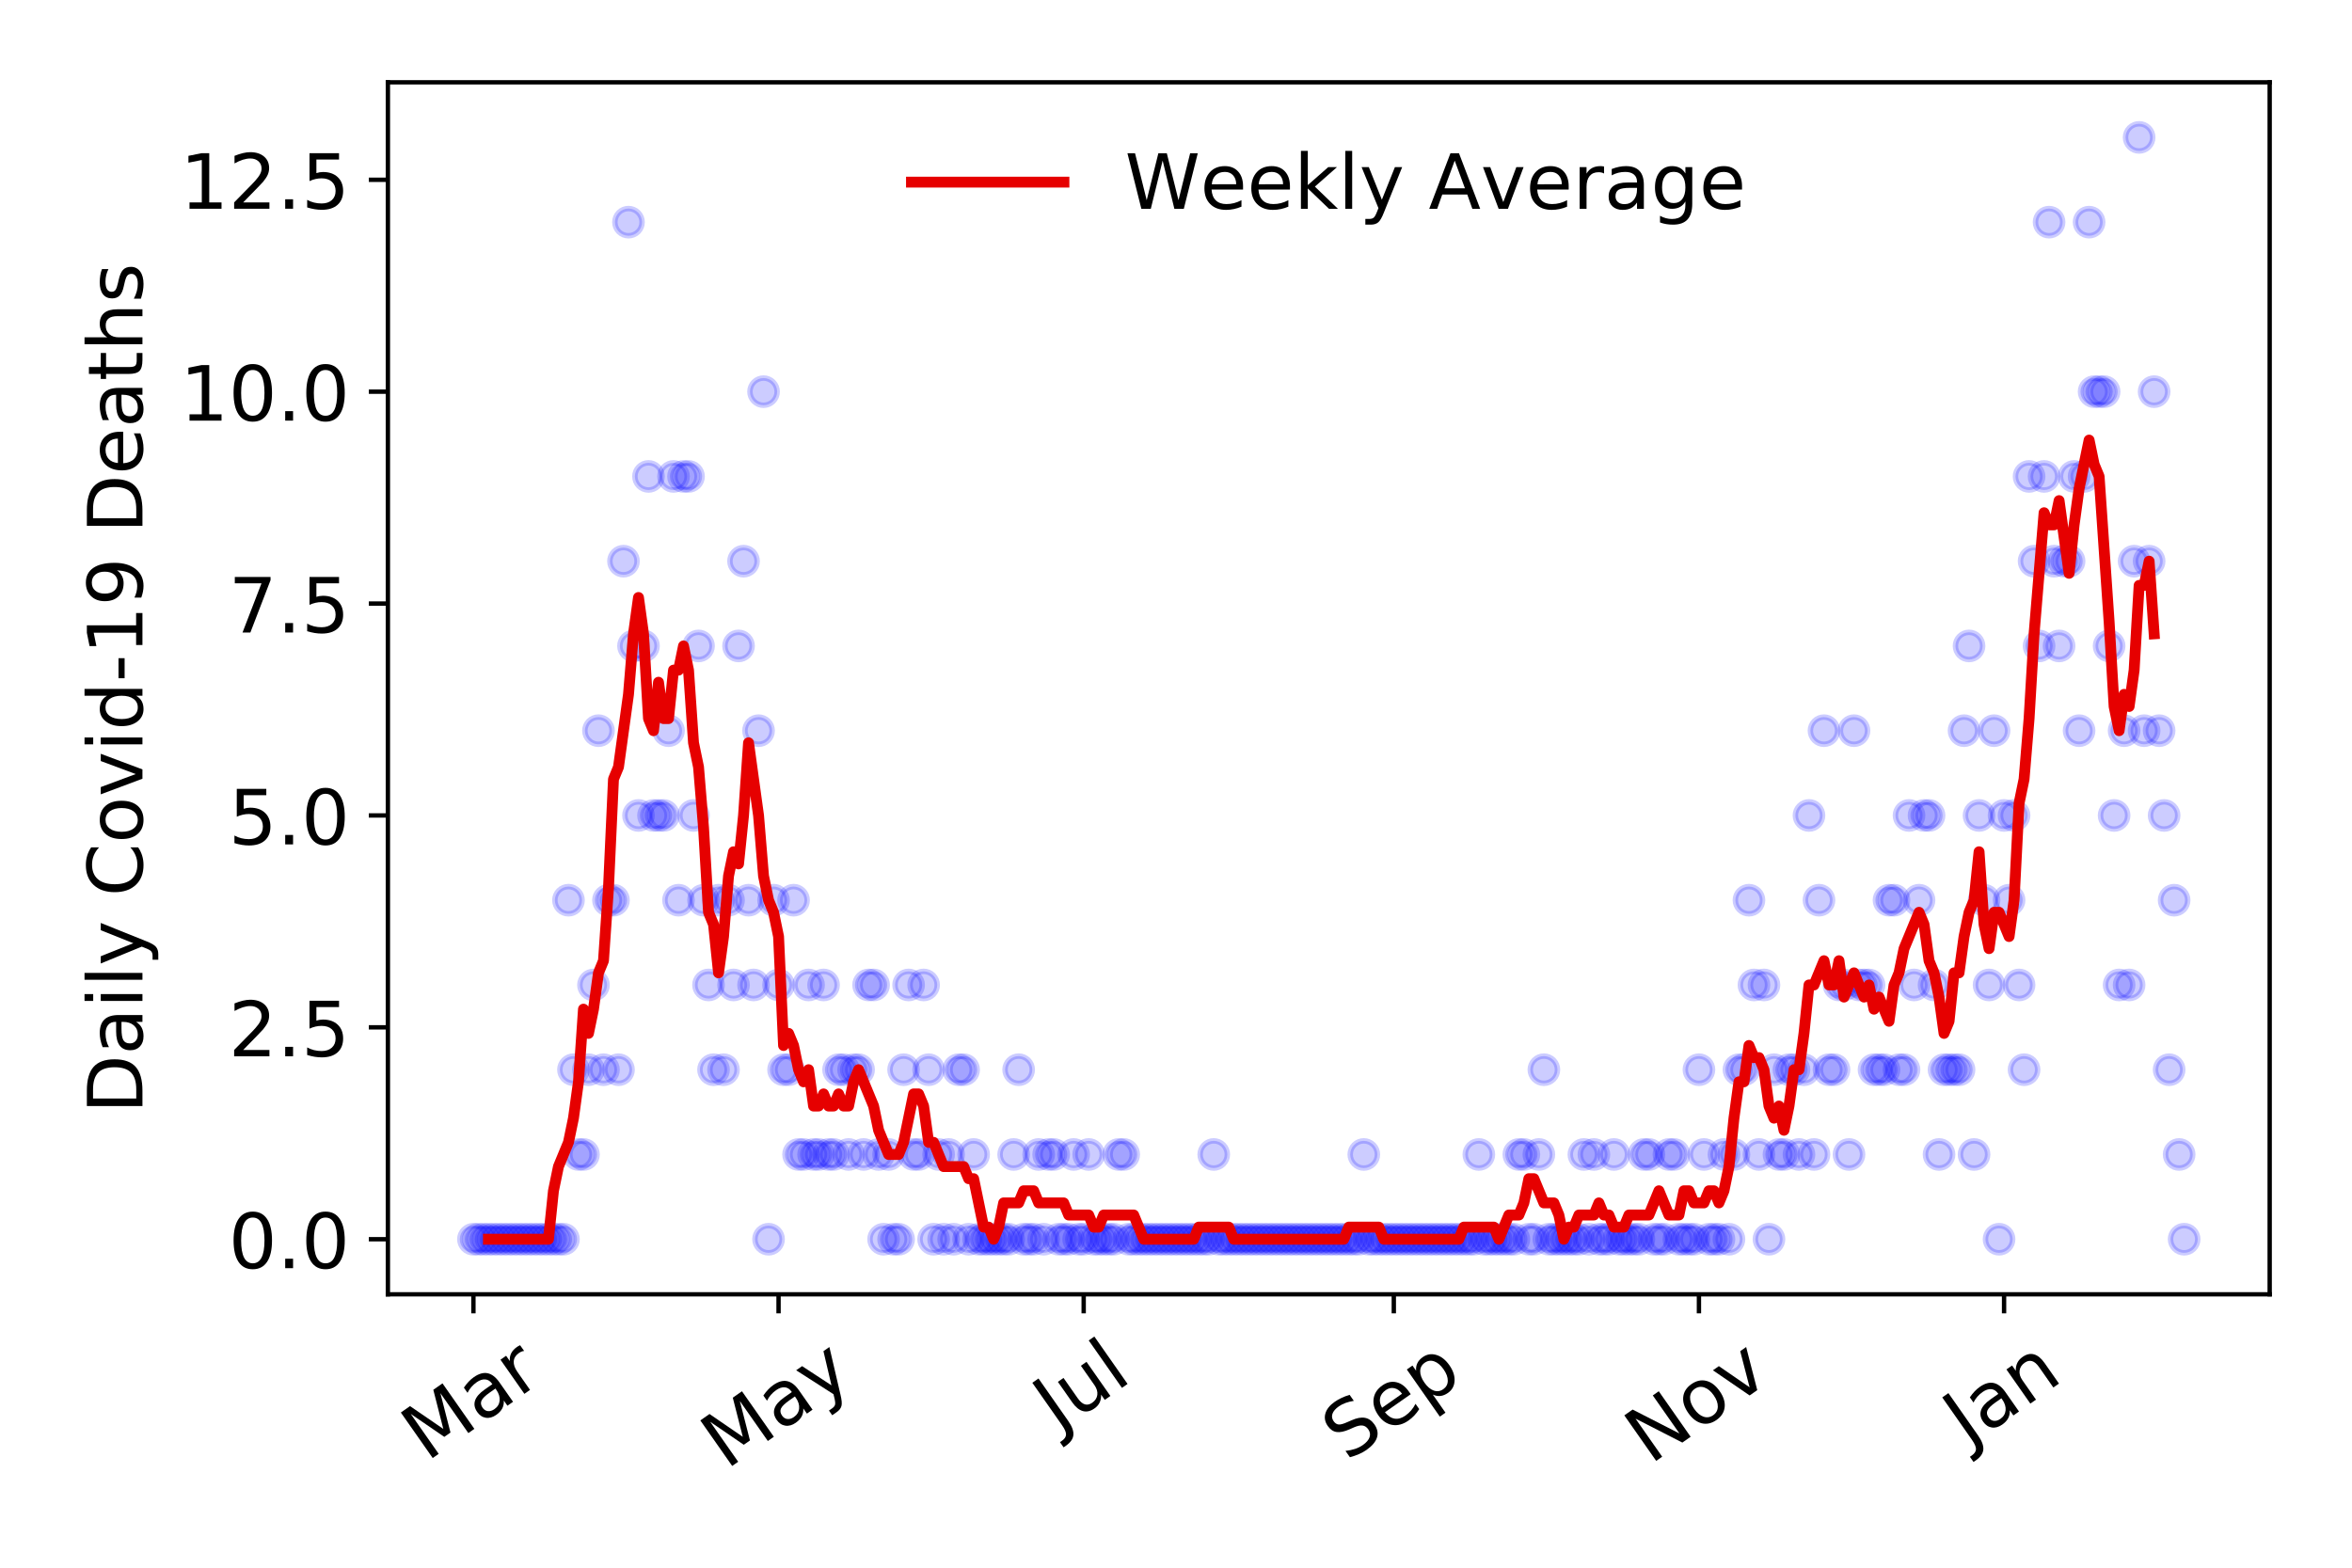 <?xml version="1.0" encoding="utf-8" standalone="no"?>
<!DOCTYPE svg PUBLIC "-//W3C//DTD SVG 1.1//EN"
  "http://www.w3.org/Graphics/SVG/1.1/DTD/svg11.dtd">
<!-- Created with matplotlib (https://matplotlib.org/) -->
<svg height="288pt" version="1.1" viewBox="0 0 432 288" width="432pt" xmlns="http://www.w3.org/2000/svg" xmlns:xlink="http://www.w3.org/1999/xlink">
 <defs>
  <style type="text/css">
*{stroke-linecap:butt;stroke-linejoin:round;}
  </style>
 </defs>
 <g id="figure_1">
  <g id="patch_1">
   <path d="M 0 288 
L 432 288 
L 432 0 
L 0 0 
z
" style="fill:#ffffff;"/>
  </g>
  <g id="axes_1">
   <g id="patch_2">
    <path d="M 71.245 237.778 
L 416.88 237.778 
L 416.88 15.12 
L 71.245 15.12 
z
" style="fill:#ffffff;"/>
   </g>
   <g id="matplotlib.axis_1">
    <g id="xtick_1">
     <g id="line2d_1">
      <defs>
       <path d="M 0 0 
L 0 3.5 
" id="m2fd1bc7d10" style="stroke:#000000;stroke-width:0.8;"/>
      </defs>
      <g>
       <use style="stroke:#000000;stroke-width:0.8;" x="86.956" xlink:href="#m2fd1bc7d10" y="237.778"/>
      </g>
     </g>
     <g id="text_1">
      <!-- Mar -->
      <defs>
       <path d="M 9.812 72.906 
L 24.516 72.906 
L 43.109 23.297 
L 61.812 72.906 
L 76.516 72.906 
L 76.516 0 
L 66.891 0 
L 66.891 64.016 
L 48.094 14.016 
L 38.188 14.016 
L 19.391 64.016 
L 19.391 0 
L 9.812 0 
z
" id="DejaVuSans-77"/>
       <path d="M 34.281 27.484 
Q 23.391 27.484 19.188 25 
Q 14.984 22.516 14.984 16.5 
Q 14.984 11.719 18.141 8.906 
Q 21.297 6.109 26.703 6.109 
Q 34.188 6.109 38.703 11.406 
Q 43.219 16.703 43.219 25.484 
L 43.219 27.484 
z
M 52.203 31.203 
L 52.203 0 
L 43.219 0 
L 43.219 8.297 
Q 40.141 3.328 35.547 0.953 
Q 30.953 -1.422 24.312 -1.422 
Q 15.922 -1.422 10.953 3.297 
Q 6 8.016 6 15.922 
Q 6 25.141 12.172 29.828 
Q 18.359 34.516 30.609 34.516 
L 43.219 34.516 
L 43.219 35.406 
Q 43.219 41.609 39.141 45 
Q 35.062 48.391 27.688 48.391 
Q 23 48.391 18.547 47.266 
Q 14.109 46.141 10.016 43.891 
L 10.016 52.203 
Q 14.938 54.109 19.578 55.047 
Q 24.219 56 28.609 56 
Q 40.484 56 46.344 49.844 
Q 52.203 43.703 52.203 31.203 
z
" id="DejaVuSans-97"/>
       <path d="M 41.109 46.297 
Q 39.594 47.172 37.812 47.578 
Q 36.031 48 33.891 48 
Q 26.266 48 22.188 43.047 
Q 18.109 38.094 18.109 28.812 
L 18.109 0 
L 9.078 0 
L 9.078 54.688 
L 18.109 54.688 
L 18.109 46.188 
Q 20.953 51.172 25.484 53.578 
Q 30.031 56 36.531 56 
Q 37.453 56 38.578 55.875 
Q 39.703 55.766 41.062 55.516 
z
" id="DejaVuSans-114"/>
      </defs>
      <g transform="translate(78.353 268.643)rotate(-35)scale(0.14 -0.14)">
       <use xlink:href="#DejaVuSans-77"/>
       <use x="86.279" xlink:href="#DejaVuSans-97"/>
       <use x="147.559" xlink:href="#DejaVuSans-114"/>
      </g>
     </g>
    </g>
    <g id="xtick_2">
     <g id="line2d_2">
      <g>
       <use style="stroke:#000000;stroke-width:0.8;" x="143" xlink:href="#m2fd1bc7d10" y="237.778"/>
      </g>
     </g>
     <g id="text_2">
      <!-- May -->
      <defs>
       <path d="M 32.172 -5.078 
Q 28.375 -14.844 24.75 -17.812 
Q 21.141 -20.797 15.094 -20.797 
L 7.906 -20.797 
L 7.906 -13.281 
L 13.188 -13.281 
Q 16.891 -13.281 18.938 -11.516 
Q 21 -9.766 23.484 -3.219 
L 25.094 0.875 
L 2.984 54.688 
L 12.5 54.688 
L 29.594 11.922 
L 46.688 54.688 
L 56.203 54.688 
z
" id="DejaVuSans-121"/>
      </defs>
      <g transform="translate(133.36 270.094)rotate(-35)scale(0.14 -0.14)">
       <use xlink:href="#DejaVuSans-77"/>
       <use x="86.279" xlink:href="#DejaVuSans-97"/>
       <use x="147.559" xlink:href="#DejaVuSans-121"/>
      </g>
     </g>
    </g>
    <g id="xtick_3">
     <g id="line2d_3">
      <g>
       <use style="stroke:#000000;stroke-width:0.8;" x="199.044" xlink:href="#m2fd1bc7d10" y="237.778"/>
      </g>
     </g>
     <g id="text_3">
      <!-- Jul -->
      <defs>
       <path d="M 9.812 72.906 
L 19.672 72.906 
L 19.672 5.078 
Q 19.672 -8.109 14.672 -14.062 
Q 9.672 -20.016 -1.422 -20.016 
L -5.172 -20.016 
L -5.172 -11.719 
L -2.094 -11.719 
Q 4.438 -11.719 7.125 -8.047 
Q 9.812 -4.391 9.812 5.078 
z
" id="DejaVuSans-74"/>
       <path d="M 8.5 21.578 
L 8.5 54.688 
L 17.484 54.688 
L 17.484 21.922 
Q 17.484 14.156 20.5 10.266 
Q 23.531 6.391 29.594 6.391 
Q 36.859 6.391 41.078 11.031 
Q 45.312 15.672 45.312 23.688 
L 45.312 54.688 
L 54.297 54.688 
L 54.297 0 
L 45.312 0 
L 45.312 8.406 
Q 42.047 3.422 37.719 1 
Q 33.406 -1.422 27.688 -1.422 
Q 18.266 -1.422 13.375 4.438 
Q 8.5 10.297 8.5 21.578 
z
M 31.109 56 
z
" id="DejaVuSans-117"/>
       <path d="M 9.422 75.984 
L 18.406 75.984 
L 18.406 0 
L 9.422 0 
z
" id="DejaVuSans-108"/>
      </defs>
      <g transform="translate(194.341 263.181)rotate(-35)scale(0.14 -0.14)">
       <use xlink:href="#DejaVuSans-74"/>
       <use x="29.492" xlink:href="#DejaVuSans-117"/>
       <use x="92.871" xlink:href="#DejaVuSans-108"/>
      </g>
     </g>
    </g>
    <g id="xtick_4">
     <g id="line2d_4">
      <g>
       <use style="stroke:#000000;stroke-width:0.8;" x="256.006" xlink:href="#m2fd1bc7d10" y="237.778"/>
      </g>
     </g>
     <g id="text_4">
      <!-- Sep -->
      <defs>
       <path d="M 53.516 70.516 
L 53.516 60.891 
Q 47.906 63.578 42.922 64.891 
Q 37.938 66.219 33.297 66.219 
Q 25.25 66.219 20.875 63.094 
Q 16.5 59.969 16.5 54.203 
Q 16.5 49.359 19.406 46.891 
Q 22.312 44.438 30.422 42.922 
L 36.375 41.703 
Q 47.406 39.594 52.656 34.297 
Q 57.906 29 57.906 20.125 
Q 57.906 9.516 50.797 4.047 
Q 43.703 -1.422 29.984 -1.422 
Q 24.812 -1.422 18.969 -0.25 
Q 13.141 0.922 6.891 3.219 
L 6.891 13.375 
Q 12.891 10.016 18.656 8.297 
Q 24.422 6.594 29.984 6.594 
Q 38.422 6.594 43.016 9.906 
Q 47.609 13.234 47.609 19.391 
Q 47.609 24.75 44.312 27.781 
Q 41.016 30.812 33.5 32.328 
L 27.484 33.5 
Q 16.453 35.688 11.516 40.375 
Q 6.594 45.062 6.594 53.422 
Q 6.594 63.094 13.406 68.656 
Q 20.219 74.219 32.172 74.219 
Q 37.312 74.219 42.625 73.281 
Q 47.953 72.359 53.516 70.516 
z
" id="DejaVuSans-83"/>
       <path d="M 56.203 29.594 
L 56.203 25.203 
L 14.891 25.203 
Q 15.484 15.922 20.484 11.062 
Q 25.484 6.203 34.422 6.203 
Q 39.594 6.203 44.453 7.469 
Q 49.312 8.734 54.109 11.281 
L 54.109 2.781 
Q 49.266 0.734 44.188 -0.344 
Q 39.109 -1.422 33.891 -1.422 
Q 20.797 -1.422 13.156 6.188 
Q 5.516 13.812 5.516 26.812 
Q 5.516 40.234 12.766 48.109 
Q 20.016 56 32.328 56 
Q 43.359 56 49.781 48.891 
Q 56.203 41.797 56.203 29.594 
z
M 47.219 32.234 
Q 47.125 39.594 43.094 43.984 
Q 39.062 48.391 32.422 48.391 
Q 24.906 48.391 20.391 44.141 
Q 15.875 39.891 15.188 32.172 
z
" id="DejaVuSans-101"/>
       <path d="M 18.109 8.203 
L 18.109 -20.797 
L 9.078 -20.797 
L 9.078 54.688 
L 18.109 54.688 
L 18.109 46.391 
Q 20.953 51.266 25.266 53.625 
Q 29.594 56 35.594 56 
Q 45.562 56 51.781 48.094 
Q 58.016 40.188 58.016 27.297 
Q 58.016 14.406 51.781 6.484 
Q 45.562 -1.422 35.594 -1.422 
Q 29.594 -1.422 25.266 0.953 
Q 20.953 3.328 18.109 8.203 
z
M 48.688 27.297 
Q 48.688 37.203 44.609 42.844 
Q 40.531 48.484 33.406 48.484 
Q 26.266 48.484 22.188 42.844 
Q 18.109 37.203 18.109 27.297 
Q 18.109 17.391 22.188 11.75 
Q 26.266 6.109 33.406 6.109 
Q 40.531 6.109 44.609 11.75 
Q 48.688 17.391 48.688 27.297 
z
" id="DejaVuSans-112"/>
      </defs>
      <g transform="translate(247.413 268.629)rotate(-35)scale(0.14 -0.14)">
       <use xlink:href="#DejaVuSans-83"/>
       <use x="63.477" xlink:href="#DejaVuSans-101"/>
       <use x="125" xlink:href="#DejaVuSans-112"/>
      </g>
     </g>
    </g>
    <g id="xtick_5">
     <g id="line2d_5">
      <g>
       <use style="stroke:#000000;stroke-width:0.8;" x="312.05" xlink:href="#m2fd1bc7d10" y="237.778"/>
      </g>
     </g>
     <g id="text_5">
      <!-- Nov -->
      <defs>
       <path d="M 9.812 72.906 
L 23.094 72.906 
L 55.422 11.922 
L 55.422 72.906 
L 64.984 72.906 
L 64.984 0 
L 51.703 0 
L 19.391 60.984 
L 19.391 0 
L 9.812 0 
z
" id="DejaVuSans-78"/>
       <path d="M 30.609 48.391 
Q 23.391 48.391 19.188 42.75 
Q 14.984 37.109 14.984 27.297 
Q 14.984 17.484 19.156 11.844 
Q 23.344 6.203 30.609 6.203 
Q 37.797 6.203 41.984 11.859 
Q 46.188 17.531 46.188 27.297 
Q 46.188 37.016 41.984 42.703 
Q 37.797 48.391 30.609 48.391 
z
M 30.609 56 
Q 42.328 56 49.016 48.375 
Q 55.719 40.766 55.719 27.297 
Q 55.719 13.875 49.016 6.219 
Q 42.328 -1.422 30.609 -1.422 
Q 18.844 -1.422 12.172 6.219 
Q 5.516 13.875 5.516 27.297 
Q 5.516 40.766 12.172 48.375 
Q 18.844 56 30.609 56 
z
" id="DejaVuSans-111"/>
       <path d="M 2.984 54.688 
L 12.5 54.688 
L 29.594 8.797 
L 46.688 54.688 
L 56.203 54.688 
L 35.688 0 
L 23.484 0 
z
" id="DejaVuSans-118"/>
      </defs>
      <g transform="translate(303.074 269.166)rotate(-35)scale(0.14 -0.14)">
       <use xlink:href="#DejaVuSans-78"/>
       <use x="74.805" xlink:href="#DejaVuSans-111"/>
       <use x="135.986" xlink:href="#DejaVuSans-118"/>
      </g>
     </g>
    </g>
    <g id="xtick_6">
     <g id="line2d_6">
      <g>
       <use style="stroke:#000000;stroke-width:0.8;" x="368.094" xlink:href="#m2fd1bc7d10" y="237.778"/>
      </g>
     </g>
     <g id="text_6">
      <!-- Jan -->
      <defs>
       <path d="M 54.891 33.016 
L 54.891 0 
L 45.906 0 
L 45.906 32.719 
Q 45.906 40.484 42.875 44.328 
Q 39.844 48.188 33.797 48.188 
Q 26.516 48.188 22.312 43.547 
Q 18.109 38.922 18.109 30.906 
L 18.109 0 
L 9.078 0 
L 9.078 54.688 
L 18.109 54.688 
L 18.109 46.188 
Q 21.344 51.125 25.703 53.562 
Q 30.078 56 35.797 56 
Q 45.219 56 50.047 50.172 
Q 54.891 44.344 54.891 33.016 
z
" id="DejaVuSans-110"/>
      </defs>
      <g transform="translate(361.471 265.871)rotate(-35)scale(0.14 -0.14)">
       <use xlink:href="#DejaVuSans-74"/>
       <use x="29.492" xlink:href="#DejaVuSans-97"/>
       <use x="90.771" xlink:href="#DejaVuSans-110"/>
      </g>
     </g>
    </g>
   </g>
   <g id="matplotlib.axis_2">
    <g id="ytick_1">
     <g id="line2d_7">
      <defs>
       <path d="M 0 0 
L -3.5 0 
" id="mf92c234133" style="stroke:#000000;stroke-width:0.8;"/>
      </defs>
      <g>
       <use style="stroke:#000000;stroke-width:0.8;" x="71.245" xlink:href="#mf92c234133" y="227.657"/>
      </g>
     </g>
     <g id="text_7">
      <!-- 0.0 -->
      <defs>
       <path d="M 31.781 66.406 
Q 24.172 66.406 20.328 58.906 
Q 16.5 51.422 16.5 36.375 
Q 16.5 21.391 20.328 13.891 
Q 24.172 6.391 31.781 6.391 
Q 39.453 6.391 43.281 13.891 
Q 47.125 21.391 47.125 36.375 
Q 47.125 51.422 43.281 58.906 
Q 39.453 66.406 31.781 66.406 
z
M 31.781 74.219 
Q 44.047 74.219 50.516 64.516 
Q 56.984 54.828 56.984 36.375 
Q 56.984 17.969 50.516 8.266 
Q 44.047 -1.422 31.781 -1.422 
Q 19.531 -1.422 13.062 8.266 
Q 6.594 17.969 6.594 36.375 
Q 6.594 54.828 13.062 64.516 
Q 19.531 74.219 31.781 74.219 
z
" id="DejaVuSans-48"/>
       <path d="M 10.688 12.406 
L 21 12.406 
L 21 0 
L 10.688 0 
z
" id="DejaVuSans-46"/>
      </defs>
      <g transform="translate(41.981 232.976)scale(0.14 -0.14)">
       <use xlink:href="#DejaVuSans-48"/>
       <use x="63.623" xlink:href="#DejaVuSans-46"/>
       <use x="95.41" xlink:href="#DejaVuSans-48"/>
      </g>
     </g>
    </g>
    <g id="ytick_2">
     <g id="line2d_8">
      <g>
       <use style="stroke:#000000;stroke-width:0.8;" x="71.245" xlink:href="#mf92c234133" y="188.731"/>
      </g>
     </g>
     <g id="text_8">
      <!-- 2.5 -->
      <defs>
       <path d="M 19.188 8.297 
L 53.609 8.297 
L 53.609 0 
L 7.328 0 
L 7.328 8.297 
Q 12.938 14.109 22.625 23.891 
Q 32.328 33.688 34.812 36.531 
Q 39.547 41.844 41.422 45.531 
Q 43.312 49.219 43.312 52.781 
Q 43.312 58.594 39.234 62.25 
Q 35.156 65.922 28.609 65.922 
Q 23.969 65.922 18.812 64.312 
Q 13.672 62.703 7.812 59.422 
L 7.812 69.391 
Q 13.766 71.781 18.938 73 
Q 24.125 74.219 28.422 74.219 
Q 39.75 74.219 46.484 68.547 
Q 53.219 62.891 53.219 53.422 
Q 53.219 48.922 51.531 44.891 
Q 49.859 40.875 45.406 35.406 
Q 44.188 33.984 37.641 27.219 
Q 31.109 20.453 19.188 8.297 
z
" id="DejaVuSans-50"/>
       <path d="M 10.797 72.906 
L 49.516 72.906 
L 49.516 64.594 
L 19.828 64.594 
L 19.828 46.734 
Q 21.969 47.469 24.109 47.828 
Q 26.266 48.188 28.422 48.188 
Q 40.625 48.188 47.75 41.5 
Q 54.891 34.812 54.891 23.391 
Q 54.891 11.625 47.562 5.094 
Q 40.234 -1.422 26.906 -1.422 
Q 22.312 -1.422 17.547 -0.641 
Q 12.797 0.141 7.719 1.703 
L 7.719 11.625 
Q 12.109 9.234 16.797 8.062 
Q 21.484 6.891 26.703 6.891 
Q 35.156 6.891 40.078 11.328 
Q 45.016 15.766 45.016 23.391 
Q 45.016 31 40.078 35.438 
Q 35.156 39.891 26.703 39.891 
Q 22.75 39.891 18.812 39.016 
Q 14.891 38.141 10.797 36.281 
z
" id="DejaVuSans-53"/>
      </defs>
      <g transform="translate(41.981 194.05)scale(0.14 -0.14)">
       <use xlink:href="#DejaVuSans-50"/>
       <use x="63.623" xlink:href="#DejaVuSans-46"/>
       <use x="95.41" xlink:href="#DejaVuSans-53"/>
      </g>
     </g>
    </g>
    <g id="ytick_3">
     <g id="line2d_9">
      <g>
       <use style="stroke:#000000;stroke-width:0.8;" x="71.245" xlink:href="#mf92c234133" y="149.805"/>
      </g>
     </g>
     <g id="text_9">
      <!-- 5.0 -->
      <g transform="translate(41.981 155.124)scale(0.14 -0.14)">
       <use xlink:href="#DejaVuSans-53"/>
       <use x="63.623" xlink:href="#DejaVuSans-46"/>
       <use x="95.41" xlink:href="#DejaVuSans-48"/>
      </g>
     </g>
    </g>
    <g id="ytick_4">
     <g id="line2d_10">
      <g>
       <use style="stroke:#000000;stroke-width:0.8;" x="71.245" xlink:href="#mf92c234133" y="110.879"/>
      </g>
     </g>
     <g id="text_10">
      <!-- 7.5 -->
      <defs>
       <path d="M 8.203 72.906 
L 55.078 72.906 
L 55.078 68.703 
L 28.609 0 
L 18.312 0 
L 43.219 64.594 
L 8.203 64.594 
z
" id="DejaVuSans-55"/>
      </defs>
      <g transform="translate(41.981 116.197)scale(0.14 -0.14)">
       <use xlink:href="#DejaVuSans-55"/>
       <use x="63.623" xlink:href="#DejaVuSans-46"/>
       <use x="95.41" xlink:href="#DejaVuSans-53"/>
      </g>
     </g>
    </g>
    <g id="ytick_5">
     <g id="line2d_11">
      <g>
       <use style="stroke:#000000;stroke-width:0.8;" x="71.245" xlink:href="#mf92c234133" y="71.952"/>
      </g>
     </g>
     <g id="text_11">
      <!-- 10.0 -->
      <defs>
       <path d="M 12.406 8.297 
L 28.516 8.297 
L 28.516 63.922 
L 10.984 60.406 
L 10.984 69.391 
L 28.422 72.906 
L 38.281 72.906 
L 38.281 8.297 
L 54.391 8.297 
L 54.391 0 
L 12.406 0 
z
" id="DejaVuSans-49"/>
      </defs>
      <g transform="translate(33.073 77.271)scale(0.14 -0.14)">
       <use xlink:href="#DejaVuSans-49"/>
       <use x="63.623" xlink:href="#DejaVuSans-48"/>
       <use x="127.246" xlink:href="#DejaVuSans-46"/>
       <use x="159.033" xlink:href="#DejaVuSans-48"/>
      </g>
     </g>
    </g>
    <g id="ytick_6">
     <g id="line2d_12">
      <g>
       <use style="stroke:#000000;stroke-width:0.8;" x="71.245" xlink:href="#mf92c234133" y="33.026"/>
      </g>
     </g>
     <g id="text_12">
      <!-- 12.5 -->
      <g transform="translate(33.073 38.345)scale(0.14 -0.14)">
       <use xlink:href="#DejaVuSans-49"/>
       <use x="63.623" xlink:href="#DejaVuSans-50"/>
       <use x="127.246" xlink:href="#DejaVuSans-46"/>
       <use x="159.033" xlink:href="#DejaVuSans-53"/>
      </g>
     </g>
    </g>
    <g id="text_13">
     <!-- Daily Covid-19 Deaths -->
     <defs>
      <path d="M 19.672 64.797 
L 19.672 8.109 
L 31.594 8.109 
Q 46.688 8.109 53.688 14.938 
Q 60.688 21.781 60.688 36.531 
Q 60.688 51.172 53.688 57.984 
Q 46.688 64.797 31.594 64.797 
z
M 9.812 72.906 
L 30.078 72.906 
Q 51.266 72.906 61.172 64.094 
Q 71.094 55.281 71.094 36.531 
Q 71.094 17.672 61.125 8.828 
Q 51.172 0 30.078 0 
L 9.812 0 
z
" id="DejaVuSans-68"/>
      <path d="M 9.422 54.688 
L 18.406 54.688 
L 18.406 0 
L 9.422 0 
z
M 9.422 75.984 
L 18.406 75.984 
L 18.406 64.594 
L 9.422 64.594 
z
" id="DejaVuSans-105"/>
      <path id="DejaVuSans-32"/>
      <path d="M 64.406 67.281 
L 64.406 56.891 
Q 59.422 61.531 53.781 63.812 
Q 48.141 66.109 41.797 66.109 
Q 29.297 66.109 22.656 58.469 
Q 16.016 50.828 16.016 36.375 
Q 16.016 21.969 22.656 14.328 
Q 29.297 6.688 41.797 6.688 
Q 48.141 6.688 53.781 8.984 
Q 59.422 11.281 64.406 15.922 
L 64.406 5.609 
Q 59.234 2.094 53.438 0.328 
Q 47.656 -1.422 41.219 -1.422 
Q 24.656 -1.422 15.125 8.703 
Q 5.609 18.844 5.609 36.375 
Q 5.609 53.953 15.125 64.078 
Q 24.656 74.219 41.219 74.219 
Q 47.75 74.219 53.531 72.484 
Q 59.328 70.75 64.406 67.281 
z
" id="DejaVuSans-67"/>
      <path d="M 45.406 46.391 
L 45.406 75.984 
L 54.391 75.984 
L 54.391 0 
L 45.406 0 
L 45.406 8.203 
Q 42.578 3.328 38.25 0.953 
Q 33.938 -1.422 27.875 -1.422 
Q 17.969 -1.422 11.734 6.484 
Q 5.516 14.406 5.516 27.297 
Q 5.516 40.188 11.734 48.094 
Q 17.969 56 27.875 56 
Q 33.938 56 38.25 53.625 
Q 42.578 51.266 45.406 46.391 
z
M 14.797 27.297 
Q 14.797 17.391 18.875 11.75 
Q 22.953 6.109 30.078 6.109 
Q 37.203 6.109 41.297 11.75 
Q 45.406 17.391 45.406 27.297 
Q 45.406 37.203 41.297 42.844 
Q 37.203 48.484 30.078 48.484 
Q 22.953 48.484 18.875 42.844 
Q 14.797 37.203 14.797 27.297 
z
" id="DejaVuSans-100"/>
      <path d="M 4.891 31.391 
L 31.203 31.391 
L 31.203 23.391 
L 4.891 23.391 
z
" id="DejaVuSans-45"/>
      <path d="M 10.984 1.516 
L 10.984 10.5 
Q 14.703 8.734 18.5 7.812 
Q 22.312 6.891 25.984 6.891 
Q 35.75 6.891 40.891 13.453 
Q 46.047 20.016 46.781 33.406 
Q 43.953 29.203 39.594 26.953 
Q 35.25 24.703 29.984 24.703 
Q 19.047 24.703 12.672 31.312 
Q 6.297 37.938 6.297 49.422 
Q 6.297 60.641 12.938 67.422 
Q 19.578 74.219 30.609 74.219 
Q 43.266 74.219 49.922 64.516 
Q 56.594 54.828 56.594 36.375 
Q 56.594 19.141 48.406 8.859 
Q 40.234 -1.422 26.422 -1.422 
Q 22.703 -1.422 18.891 -0.688 
Q 15.094 0.047 10.984 1.516 
z
M 30.609 32.422 
Q 37.25 32.422 41.125 36.953 
Q 45.016 41.5 45.016 49.422 
Q 45.016 57.281 41.125 61.844 
Q 37.25 66.406 30.609 66.406 
Q 23.969 66.406 20.094 61.844 
Q 16.219 57.281 16.219 49.422 
Q 16.219 41.5 20.094 36.953 
Q 23.969 32.422 30.609 32.422 
z
" id="DejaVuSans-57"/>
      <path d="M 18.312 70.219 
L 18.312 54.688 
L 36.812 54.688 
L 36.812 47.703 
L 18.312 47.703 
L 18.312 18.016 
Q 18.312 11.328 20.141 9.422 
Q 21.969 7.516 27.594 7.516 
L 36.812 7.516 
L 36.812 0 
L 27.594 0 
Q 17.188 0 13.234 3.875 
Q 9.281 7.766 9.281 18.016 
L 9.281 47.703 
L 2.688 47.703 
L 2.688 54.688 
L 9.281 54.688 
L 9.281 70.219 
z
" id="DejaVuSans-116"/>
      <path d="M 54.891 33.016 
L 54.891 0 
L 45.906 0 
L 45.906 32.719 
Q 45.906 40.484 42.875 44.328 
Q 39.844 48.188 33.797 48.188 
Q 26.516 48.188 22.312 43.547 
Q 18.109 38.922 18.109 30.906 
L 18.109 0 
L 9.078 0 
L 9.078 75.984 
L 18.109 75.984 
L 18.109 46.188 
Q 21.344 51.125 25.703 53.562 
Q 30.078 56 35.797 56 
Q 45.219 56 50.047 50.172 
Q 54.891 44.344 54.891 33.016 
z
" id="DejaVuSans-104"/>
      <path d="M 44.281 53.078 
L 44.281 44.578 
Q 40.484 46.531 36.375 47.5 
Q 32.281 48.484 27.875 48.484 
Q 21.188 48.484 17.844 46.438 
Q 14.5 44.391 14.5 40.281 
Q 14.5 37.156 16.891 35.375 
Q 19.281 33.594 26.516 31.984 
L 29.594 31.297 
Q 39.156 29.25 43.188 25.516 
Q 47.219 21.781 47.219 15.094 
Q 47.219 7.469 41.188 3.016 
Q 35.156 -1.422 24.609 -1.422 
Q 20.219 -1.422 15.453 -0.562 
Q 10.688 0.297 5.422 2 
L 5.422 11.281 
Q 10.406 8.688 15.234 7.391 
Q 20.062 6.109 24.812 6.109 
Q 31.156 6.109 34.562 8.281 
Q 37.984 10.453 37.984 14.406 
Q 37.984 18.062 35.516 20.016 
Q 33.062 21.969 24.703 23.781 
L 21.578 24.516 
Q 13.234 26.266 9.516 29.906 
Q 5.812 33.547 5.812 39.891 
Q 5.812 47.609 11.281 51.797 
Q 16.75 56 26.812 56 
Q 31.781 56 36.172 55.266 
Q 40.578 54.547 44.281 53.078 
z
" id="DejaVuSans-115"/>
     </defs>
     <g transform="translate(26.162 204.56)rotate(-90)scale(0.14 -0.14)">
      <use xlink:href="#DejaVuSans-68"/>
      <use x="77.002" xlink:href="#DejaVuSans-97"/>
      <use x="138.281" xlink:href="#DejaVuSans-105"/>
      <use x="166.064" xlink:href="#DejaVuSans-108"/>
      <use x="193.848" xlink:href="#DejaVuSans-121"/>
      <use x="253.027" xlink:href="#DejaVuSans-32"/>
      <use x="284.814" xlink:href="#DejaVuSans-67"/>
      <use x="354.639" xlink:href="#DejaVuSans-111"/>
      <use x="415.82" xlink:href="#DejaVuSans-118"/>
      <use x="475" xlink:href="#DejaVuSans-105"/>
      <use x="502.783" xlink:href="#DejaVuSans-100"/>
      <use x="566.26" xlink:href="#DejaVuSans-45"/>
      <use x="602.344" xlink:href="#DejaVuSans-49"/>
      <use x="665.967" xlink:href="#DejaVuSans-57"/>
      <use x="729.59" xlink:href="#DejaVuSans-32"/>
      <use x="761.377" xlink:href="#DejaVuSans-68"/>
      <use x="838.379" xlink:href="#DejaVuSans-101"/>
      <use x="899.902" xlink:href="#DejaVuSans-97"/>
      <use x="961.182" xlink:href="#DejaVuSans-116"/>
      <use x="1000.391" xlink:href="#DejaVuSans-104"/>
      <use x="1063.77" xlink:href="#DejaVuSans-115"/>
     </g>
    </g>
   </g>
   <g id="line2d_13">
    <defs>
     <path d="M 0 2.5 
C 0.663 2.5 1.299 2.237 1.768 1.768 
C 2.237 1.299 2.5 0.663 2.5 0 
C 2.5 -0.663 2.237 -1.299 1.768 -1.768 
C 1.299 -2.237 0.663 -2.5 0 -2.5 
C -0.663 -2.5 -1.299 -2.237 -1.768 -1.768 
C -2.237 -1.299 -2.5 -0.663 -2.5 0 
C -2.5 0.663 -2.237 1.299 -1.768 1.768 
C -1.299 2.237 -0.663 2.5 0 2.5 
z
" id="m055a1e79f8" style="stroke:#0000ff;stroke-opacity:0.2;"/>
    </defs>
    <g clip-path="url(#pff51901e42)">
     <use style="fill:#0000ff;fill-opacity:0.2;stroke:#0000ff;stroke-opacity:0.2;" x="86.956" xlink:href="#m055a1e79f8" y="227.657"/>
     <use style="fill:#0000ff;fill-opacity:0.2;stroke:#0000ff;stroke-opacity:0.2;" x="87.874" xlink:href="#m055a1e79f8" y="227.657"/>
     <use style="fill:#0000ff;fill-opacity:0.2;stroke:#0000ff;stroke-opacity:0.2;" x="88.793" xlink:href="#m055a1e79f8" y="227.657"/>
     <use style="fill:#0000ff;fill-opacity:0.2;stroke:#0000ff;stroke-opacity:0.2;" x="89.712" xlink:href="#m055a1e79f8" y="227.657"/>
     <use style="fill:#0000ff;fill-opacity:0.2;stroke:#0000ff;stroke-opacity:0.2;" x="90.631" xlink:href="#m055a1e79f8" y="227.657"/>
     <use style="fill:#0000ff;fill-opacity:0.2;stroke:#0000ff;stroke-opacity:0.2;" x="91.549" xlink:href="#m055a1e79f8" y="227.657"/>
     <use style="fill:#0000ff;fill-opacity:0.2;stroke:#0000ff;stroke-opacity:0.2;" x="92.468" xlink:href="#m055a1e79f8" y="227.657"/>
     <use style="fill:#0000ff;fill-opacity:0.2;stroke:#0000ff;stroke-opacity:0.2;" x="93.387" xlink:href="#m055a1e79f8" y="227.657"/>
     <use style="fill:#0000ff;fill-opacity:0.2;stroke:#0000ff;stroke-opacity:0.2;" x="94.306" xlink:href="#m055a1e79f8" y="227.657"/>
     <use style="fill:#0000ff;fill-opacity:0.2;stroke:#0000ff;stroke-opacity:0.2;" x="95.224" xlink:href="#m055a1e79f8" y="227.657"/>
     <use style="fill:#0000ff;fill-opacity:0.2;stroke:#0000ff;stroke-opacity:0.2;" x="96.143" xlink:href="#m055a1e79f8" y="227.657"/>
     <use style="fill:#0000ff;fill-opacity:0.2;stroke:#0000ff;stroke-opacity:0.2;" x="97.062" xlink:href="#m055a1e79f8" y="227.657"/>
     <use style="fill:#0000ff;fill-opacity:0.2;stroke:#0000ff;stroke-opacity:0.2;" x="97.981" xlink:href="#m055a1e79f8" y="227.657"/>
     <use style="fill:#0000ff;fill-opacity:0.2;stroke:#0000ff;stroke-opacity:0.2;" x="98.899" xlink:href="#m055a1e79f8" y="227.657"/>
     <use style="fill:#0000ff;fill-opacity:0.2;stroke:#0000ff;stroke-opacity:0.2;" x="99.818" xlink:href="#m055a1e79f8" y="227.657"/>
     <use style="fill:#0000ff;fill-opacity:0.2;stroke:#0000ff;stroke-opacity:0.2;" x="100.737" xlink:href="#m055a1e79f8" y="227.657"/>
     <use style="fill:#0000ff;fill-opacity:0.2;stroke:#0000ff;stroke-opacity:0.2;" x="101.656" xlink:href="#m055a1e79f8" y="227.657"/>
     <use style="fill:#0000ff;fill-opacity:0.2;stroke:#0000ff;stroke-opacity:0.2;" x="102.574" xlink:href="#m055a1e79f8" y="227.657"/>
     <use style="fill:#0000ff;fill-opacity:0.2;stroke:#0000ff;stroke-opacity:0.2;" x="103.493" xlink:href="#m055a1e79f8" y="227.657"/>
     <use style="fill:#0000ff;fill-opacity:0.2;stroke:#0000ff;stroke-opacity:0.2;" x="104.412" xlink:href="#m055a1e79f8" y="165.375"/>
     <use style="fill:#0000ff;fill-opacity:0.2;stroke:#0000ff;stroke-opacity:0.2;" x="105.331" xlink:href="#m055a1e79f8" y="196.516"/>
     <use style="fill:#0000ff;fill-opacity:0.2;stroke:#0000ff;stroke-opacity:0.2;" x="106.25" xlink:href="#m055a1e79f8" y="212.087"/>
     <use style="fill:#0000ff;fill-opacity:0.2;stroke:#0000ff;stroke-opacity:0.2;" x="107.168" xlink:href="#m055a1e79f8" y="212.087"/>
     <use style="fill:#0000ff;fill-opacity:0.2;stroke:#0000ff;stroke-opacity:0.2;" x="108.087" xlink:href="#m055a1e79f8" y="196.516"/>
     <use style="fill:#0000ff;fill-opacity:0.2;stroke:#0000ff;stroke-opacity:0.2;" x="109.006" xlink:href="#m055a1e79f8" y="180.946"/>
     <use style="fill:#0000ff;fill-opacity:0.2;stroke:#0000ff;stroke-opacity:0.2;" x="109.925" xlink:href="#m055a1e79f8" y="134.234"/>
     <use style="fill:#0000ff;fill-opacity:0.2;stroke:#0000ff;stroke-opacity:0.2;" x="110.843" xlink:href="#m055a1e79f8" y="196.516"/>
     <use style="fill:#0000ff;fill-opacity:0.2;stroke:#0000ff;stroke-opacity:0.2;" x="111.762" xlink:href="#m055a1e79f8" y="165.375"/>
     <use style="fill:#0000ff;fill-opacity:0.2;stroke:#0000ff;stroke-opacity:0.2;" x="112.681" xlink:href="#m055a1e79f8" y="165.375"/>
     <use style="fill:#0000ff;fill-opacity:0.2;stroke:#0000ff;stroke-opacity:0.2;" x="113.6" xlink:href="#m055a1e79f8" y="196.516"/>
     <use style="fill:#0000ff;fill-opacity:0.2;stroke:#0000ff;stroke-opacity:0.2;" x="114.518" xlink:href="#m055a1e79f8" y="103.093"/>
     <use style="fill:#0000ff;fill-opacity:0.2;stroke:#0000ff;stroke-opacity:0.2;" x="115.437" xlink:href="#m055a1e79f8" y="40.811"/>
     <use style="fill:#0000ff;fill-opacity:0.2;stroke:#0000ff;stroke-opacity:0.2;" x="116.356" xlink:href="#m055a1e79f8" y="118.664"/>
     <use style="fill:#0000ff;fill-opacity:0.2;stroke:#0000ff;stroke-opacity:0.2;" x="117.275" xlink:href="#m055a1e79f8" y="149.805"/>
     <use style="fill:#0000ff;fill-opacity:0.2;stroke:#0000ff;stroke-opacity:0.2;" x="118.193" xlink:href="#m055a1e79f8" y="118.664"/>
     <use style="fill:#0000ff;fill-opacity:0.2;stroke:#0000ff;stroke-opacity:0.2;" x="119.112" xlink:href="#m055a1e79f8" y="87.523"/>
     <use style="fill:#0000ff;fill-opacity:0.2;stroke:#0000ff;stroke-opacity:0.2;" x="120.031" xlink:href="#m055a1e79f8" y="149.805"/>
     <use style="fill:#0000ff;fill-opacity:0.2;stroke:#0000ff;stroke-opacity:0.2;" x="120.95" xlink:href="#m055a1e79f8" y="149.805"/>
     <use style="fill:#0000ff;fill-opacity:0.2;stroke:#0000ff;stroke-opacity:0.2;" x="121.868" xlink:href="#m055a1e79f8" y="149.805"/>
     <use style="fill:#0000ff;fill-opacity:0.2;stroke:#0000ff;stroke-opacity:0.2;" x="122.787" xlink:href="#m055a1e79f8" y="134.234"/>
     <use style="fill:#0000ff;fill-opacity:0.2;stroke:#0000ff;stroke-opacity:0.2;" x="123.706" xlink:href="#m055a1e79f8" y="87.523"/>
     <use style="fill:#0000ff;fill-opacity:0.2;stroke:#0000ff;stroke-opacity:0.2;" x="124.625" xlink:href="#m055a1e79f8" y="165.375"/>
     <use style="fill:#0000ff;fill-opacity:0.2;stroke:#0000ff;stroke-opacity:0.2;" x="125.543" xlink:href="#m055a1e79f8" y="87.523"/>
     <use style="fill:#0000ff;fill-opacity:0.2;stroke:#0000ff;stroke-opacity:0.2;" x="126.462" xlink:href="#m055a1e79f8" y="87.523"/>
     <use style="fill:#0000ff;fill-opacity:0.2;stroke:#0000ff;stroke-opacity:0.2;" x="127.381" xlink:href="#m055a1e79f8" y="149.805"/>
     <use style="fill:#0000ff;fill-opacity:0.2;stroke:#0000ff;stroke-opacity:0.2;" x="128.3" xlink:href="#m055a1e79f8" y="118.664"/>
     <use style="fill:#0000ff;fill-opacity:0.2;stroke:#0000ff;stroke-opacity:0.2;" x="129.218" xlink:href="#m055a1e79f8" y="165.375"/>
     <use style="fill:#0000ff;fill-opacity:0.2;stroke:#0000ff;stroke-opacity:0.2;" x="130.137" xlink:href="#m055a1e79f8" y="180.946"/>
     <use style="fill:#0000ff;fill-opacity:0.2;stroke:#0000ff;stroke-opacity:0.2;" x="131.056" xlink:href="#m055a1e79f8" y="196.516"/>
     <use style="fill:#0000ff;fill-opacity:0.2;stroke:#0000ff;stroke-opacity:0.2;" x="131.975" xlink:href="#m055a1e79f8" y="165.375"/>
     <use style="fill:#0000ff;fill-opacity:0.2;stroke:#0000ff;stroke-opacity:0.2;" x="132.893" xlink:href="#m055a1e79f8" y="196.516"/>
     <use style="fill:#0000ff;fill-opacity:0.2;stroke:#0000ff;stroke-opacity:0.2;" x="133.812" xlink:href="#m055a1e79f8" y="165.375"/>
     <use style="fill:#0000ff;fill-opacity:0.2;stroke:#0000ff;stroke-opacity:0.2;" x="134.731" xlink:href="#m055a1e79f8" y="180.946"/>
     <use style="fill:#0000ff;fill-opacity:0.2;stroke:#0000ff;stroke-opacity:0.2;" x="135.65" xlink:href="#m055a1e79f8" y="118.664"/>
     <use style="fill:#0000ff;fill-opacity:0.2;stroke:#0000ff;stroke-opacity:0.2;" x="136.568" xlink:href="#m055a1e79f8" y="103.093"/>
     <use style="fill:#0000ff;fill-opacity:0.2;stroke:#0000ff;stroke-opacity:0.2;" x="137.487" xlink:href="#m055a1e79f8" y="165.375"/>
     <use style="fill:#0000ff;fill-opacity:0.2;stroke:#0000ff;stroke-opacity:0.2;" x="138.406" xlink:href="#m055a1e79f8" y="180.946"/>
     <use style="fill:#0000ff;fill-opacity:0.2;stroke:#0000ff;stroke-opacity:0.2;" x="139.325" xlink:href="#m055a1e79f8" y="134.234"/>
     <use style="fill:#0000ff;fill-opacity:0.2;stroke:#0000ff;stroke-opacity:0.2;" x="140.243" xlink:href="#m055a1e79f8" y="71.952"/>
     <use style="fill:#0000ff;fill-opacity:0.2;stroke:#0000ff;stroke-opacity:0.2;" x="141.162" xlink:href="#m055a1e79f8" y="227.657"/>
     <use style="fill:#0000ff;fill-opacity:0.2;stroke:#0000ff;stroke-opacity:0.2;" x="142.081" xlink:href="#m055a1e79f8" y="165.375"/>
     <use style="fill:#0000ff;fill-opacity:0.2;stroke:#0000ff;stroke-opacity:0.2;" x="143" xlink:href="#m055a1e79f8" y="180.946"/>
     <use style="fill:#0000ff;fill-opacity:0.2;stroke:#0000ff;stroke-opacity:0.2;" x="143.918" xlink:href="#m055a1e79f8" y="196.516"/>
     <use style="fill:#0000ff;fill-opacity:0.2;stroke:#0000ff;stroke-opacity:0.2;" x="144.837" xlink:href="#m055a1e79f8" y="196.516"/>
     <use style="fill:#0000ff;fill-opacity:0.2;stroke:#0000ff;stroke-opacity:0.2;" x="145.756" xlink:href="#m055a1e79f8" y="165.375"/>
     <use style="fill:#0000ff;fill-opacity:0.2;stroke:#0000ff;stroke-opacity:0.2;" x="146.675" xlink:href="#m055a1e79f8" y="212.087"/>
     <use style="fill:#0000ff;fill-opacity:0.2;stroke:#0000ff;stroke-opacity:0.2;" x="147.593" xlink:href="#m055a1e79f8" y="212.087"/>
     <use style="fill:#0000ff;fill-opacity:0.2;stroke:#0000ff;stroke-opacity:0.2;" x="148.512" xlink:href="#m055a1e79f8" y="180.946"/>
     <use style="fill:#0000ff;fill-opacity:0.2;stroke:#0000ff;stroke-opacity:0.2;" x="149.431" xlink:href="#m055a1e79f8" y="212.087"/>
     <use style="fill:#0000ff;fill-opacity:0.2;stroke:#0000ff;stroke-opacity:0.2;" x="150.35" xlink:href="#m055a1e79f8" y="212.087"/>
     <use style="fill:#0000ff;fill-opacity:0.2;stroke:#0000ff;stroke-opacity:0.2;" x="151.268" xlink:href="#m055a1e79f8" y="180.946"/>
     <use style="fill:#0000ff;fill-opacity:0.2;stroke:#0000ff;stroke-opacity:0.2;" x="152.187" xlink:href="#m055a1e79f8" y="212.087"/>
     <use style="fill:#0000ff;fill-opacity:0.2;stroke:#0000ff;stroke-opacity:0.2;" x="153.106" xlink:href="#m055a1e79f8" y="212.087"/>
     <use style="fill:#0000ff;fill-opacity:0.2;stroke:#0000ff;stroke-opacity:0.2;" x="154.025" xlink:href="#m055a1e79f8" y="196.516"/>
     <use style="fill:#0000ff;fill-opacity:0.2;stroke:#0000ff;stroke-opacity:0.2;" x="154.943" xlink:href="#m055a1e79f8" y="196.516"/>
     <use style="fill:#0000ff;fill-opacity:0.2;stroke:#0000ff;stroke-opacity:0.2;" x="155.862" xlink:href="#m055a1e79f8" y="212.087"/>
     <use style="fill:#0000ff;fill-opacity:0.2;stroke:#0000ff;stroke-opacity:0.2;" x="156.781" xlink:href="#m055a1e79f8" y="196.516"/>
     <use style="fill:#0000ff;fill-opacity:0.2;stroke:#0000ff;stroke-opacity:0.2;" x="157.7" xlink:href="#m055a1e79f8" y="196.516"/>
     <use style="fill:#0000ff;fill-opacity:0.2;stroke:#0000ff;stroke-opacity:0.2;" x="158.618" xlink:href="#m055a1e79f8" y="212.087"/>
     <use style="fill:#0000ff;fill-opacity:0.2;stroke:#0000ff;stroke-opacity:0.2;" x="159.537" xlink:href="#m055a1e79f8" y="180.946"/>
     <use style="fill:#0000ff;fill-opacity:0.2;stroke:#0000ff;stroke-opacity:0.2;" x="160.456" xlink:href="#m055a1e79f8" y="180.946"/>
     <use style="fill:#0000ff;fill-opacity:0.2;stroke:#0000ff;stroke-opacity:0.2;" x="161.375" xlink:href="#m055a1e79f8" y="212.087"/>
     <use style="fill:#0000ff;fill-opacity:0.2;stroke:#0000ff;stroke-opacity:0.2;" x="162.293" xlink:href="#m055a1e79f8" y="227.657"/>
     <use style="fill:#0000ff;fill-opacity:0.2;stroke:#0000ff;stroke-opacity:0.2;" x="163.212" xlink:href="#m055a1e79f8" y="212.087"/>
     <use style="fill:#0000ff;fill-opacity:0.2;stroke:#0000ff;stroke-opacity:0.2;" x="164.131" xlink:href="#m055a1e79f8" y="227.657"/>
     <use style="fill:#0000ff;fill-opacity:0.2;stroke:#0000ff;stroke-opacity:0.2;" x="165.05" xlink:href="#m055a1e79f8" y="227.657"/>
     <use style="fill:#0000ff;fill-opacity:0.2;stroke:#0000ff;stroke-opacity:0.2;" x="165.968" xlink:href="#m055a1e79f8" y="196.516"/>
     <use style="fill:#0000ff;fill-opacity:0.2;stroke:#0000ff;stroke-opacity:0.2;" x="166.887" xlink:href="#m055a1e79f8" y="180.946"/>
     <use style="fill:#0000ff;fill-opacity:0.2;stroke:#0000ff;stroke-opacity:0.2;" x="167.806" xlink:href="#m055a1e79f8" y="212.087"/>
     <use style="fill:#0000ff;fill-opacity:0.2;stroke:#0000ff;stroke-opacity:0.2;" x="168.725" xlink:href="#m055a1e79f8" y="212.087"/>
     <use style="fill:#0000ff;fill-opacity:0.2;stroke:#0000ff;stroke-opacity:0.2;" x="169.643" xlink:href="#m055a1e79f8" y="180.946"/>
     <use style="fill:#0000ff;fill-opacity:0.2;stroke:#0000ff;stroke-opacity:0.2;" x="170.562" xlink:href="#m055a1e79f8" y="196.516"/>
     <use style="fill:#0000ff;fill-opacity:0.2;stroke:#0000ff;stroke-opacity:0.2;" x="171.481" xlink:href="#m055a1e79f8" y="227.657"/>
     <use style="fill:#0000ff;fill-opacity:0.2;stroke:#0000ff;stroke-opacity:0.2;" x="172.4" xlink:href="#m055a1e79f8" y="212.087"/>
     <use style="fill:#0000ff;fill-opacity:0.2;stroke:#0000ff;stroke-opacity:0.2;" x="173.318" xlink:href="#m055a1e79f8" y="227.657"/>
     <use style="fill:#0000ff;fill-opacity:0.2;stroke:#0000ff;stroke-opacity:0.2;" x="174.237" xlink:href="#m055a1e79f8" y="212.087"/>
     <use style="fill:#0000ff;fill-opacity:0.2;stroke:#0000ff;stroke-opacity:0.2;" x="175.156" xlink:href="#m055a1e79f8" y="227.657"/>
     <use style="fill:#0000ff;fill-opacity:0.2;stroke:#0000ff;stroke-opacity:0.2;" x="176.075" xlink:href="#m055a1e79f8" y="196.516"/>
     <use style="fill:#0000ff;fill-opacity:0.2;stroke:#0000ff;stroke-opacity:0.2;" x="176.994" xlink:href="#m055a1e79f8" y="196.516"/>
     <use style="fill:#0000ff;fill-opacity:0.2;stroke:#0000ff;stroke-opacity:0.2;" x="177.912" xlink:href="#m055a1e79f8" y="227.657"/>
     <use style="fill:#0000ff;fill-opacity:0.2;stroke:#0000ff;stroke-opacity:0.2;" x="178.831" xlink:href="#m055a1e79f8" y="212.087"/>
     <use style="fill:#0000ff;fill-opacity:0.2;stroke:#0000ff;stroke-opacity:0.2;" x="179.75" xlink:href="#m055a1e79f8" y="227.657"/>
     <use style="fill:#0000ff;fill-opacity:0.2;stroke:#0000ff;stroke-opacity:0.2;" x="180.669" xlink:href="#m055a1e79f8" y="227.657"/>
     <use style="fill:#0000ff;fill-opacity:0.2;stroke:#0000ff;stroke-opacity:0.2;" x="181.587" xlink:href="#m055a1e79f8" y="227.657"/>
     <use style="fill:#0000ff;fill-opacity:0.2;stroke:#0000ff;stroke-opacity:0.2;" x="182.506" xlink:href="#m055a1e79f8" y="227.657"/>
     <use style="fill:#0000ff;fill-opacity:0.2;stroke:#0000ff;stroke-opacity:0.2;" x="183.425" xlink:href="#m055a1e79f8" y="227.657"/>
     <use style="fill:#0000ff;fill-opacity:0.2;stroke:#0000ff;stroke-opacity:0.2;" x="184.344" xlink:href="#m055a1e79f8" y="227.657"/>
     <use style="fill:#0000ff;fill-opacity:0.2;stroke:#0000ff;stroke-opacity:0.2;" x="185.262" xlink:href="#m055a1e79f8" y="227.657"/>
     <use style="fill:#0000ff;fill-opacity:0.2;stroke:#0000ff;stroke-opacity:0.2;" x="186.181" xlink:href="#m055a1e79f8" y="212.087"/>
     <use style="fill:#0000ff;fill-opacity:0.2;stroke:#0000ff;stroke-opacity:0.2;" x="187.1" xlink:href="#m055a1e79f8" y="196.516"/>
     <use style="fill:#0000ff;fill-opacity:0.2;stroke:#0000ff;stroke-opacity:0.2;" x="188.019" xlink:href="#m055a1e79f8" y="227.657"/>
     <use style="fill:#0000ff;fill-opacity:0.2;stroke:#0000ff;stroke-opacity:0.2;" x="188.937" xlink:href="#m055a1e79f8" y="227.657"/>
     <use style="fill:#0000ff;fill-opacity:0.2;stroke:#0000ff;stroke-opacity:0.2;" x="189.856" xlink:href="#m055a1e79f8" y="227.657"/>
     <use style="fill:#0000ff;fill-opacity:0.2;stroke:#0000ff;stroke-opacity:0.2;" x="190.775" xlink:href="#m055a1e79f8" y="212.087"/>
     <use style="fill:#0000ff;fill-opacity:0.2;stroke:#0000ff;stroke-opacity:0.2;" x="191.694" xlink:href="#m055a1e79f8" y="227.657"/>
     <use style="fill:#0000ff;fill-opacity:0.2;stroke:#0000ff;stroke-opacity:0.2;" x="192.612" xlink:href="#m055a1e79f8" y="212.087"/>
     <use style="fill:#0000ff;fill-opacity:0.2;stroke:#0000ff;stroke-opacity:0.2;" x="193.531" xlink:href="#m055a1e79f8" y="212.087"/>
     <use style="fill:#0000ff;fill-opacity:0.2;stroke:#0000ff;stroke-opacity:0.2;" x="194.45" xlink:href="#m055a1e79f8" y="227.657"/>
     <use style="fill:#0000ff;fill-opacity:0.2;stroke:#0000ff;stroke-opacity:0.2;" x="195.369" xlink:href="#m055a1e79f8" y="227.657"/>
     <use style="fill:#0000ff;fill-opacity:0.2;stroke:#0000ff;stroke-opacity:0.2;" x="196.287" xlink:href="#m055a1e79f8" y="227.657"/>
     <use style="fill:#0000ff;fill-opacity:0.2;stroke:#0000ff;stroke-opacity:0.2;" x="197.206" xlink:href="#m055a1e79f8" y="212.087"/>
     <use style="fill:#0000ff;fill-opacity:0.2;stroke:#0000ff;stroke-opacity:0.2;" x="198.125" xlink:href="#m055a1e79f8" y="227.657"/>
     <use style="fill:#0000ff;fill-opacity:0.2;stroke:#0000ff;stroke-opacity:0.2;" x="199.044" xlink:href="#m055a1e79f8" y="227.657"/>
     <use style="fill:#0000ff;fill-opacity:0.2;stroke:#0000ff;stroke-opacity:0.2;" x="199.962" xlink:href="#m055a1e79f8" y="212.087"/>
     <use style="fill:#0000ff;fill-opacity:0.2;stroke:#0000ff;stroke-opacity:0.2;" x="200.881" xlink:href="#m055a1e79f8" y="227.657"/>
     <use style="fill:#0000ff;fill-opacity:0.2;stroke:#0000ff;stroke-opacity:0.2;" x="201.8" xlink:href="#m055a1e79f8" y="227.657"/>
     <use style="fill:#0000ff;fill-opacity:0.2;stroke:#0000ff;stroke-opacity:0.2;" x="202.719" xlink:href="#m055a1e79f8" y="227.657"/>
     <use style="fill:#0000ff;fill-opacity:0.2;stroke:#0000ff;stroke-opacity:0.2;" x="203.637" xlink:href="#m055a1e79f8" y="227.657"/>
     <use style="fill:#0000ff;fill-opacity:0.2;stroke:#0000ff;stroke-opacity:0.2;" x="204.556" xlink:href="#m055a1e79f8" y="227.657"/>
     <use style="fill:#0000ff;fill-opacity:0.2;stroke:#0000ff;stroke-opacity:0.2;" x="205.475" xlink:href="#m055a1e79f8" y="212.087"/>
     <use style="fill:#0000ff;fill-opacity:0.2;stroke:#0000ff;stroke-opacity:0.2;" x="206.394" xlink:href="#m055a1e79f8" y="212.087"/>
     <use style="fill:#0000ff;fill-opacity:0.2;stroke:#0000ff;stroke-opacity:0.2;" x="207.312" xlink:href="#m055a1e79f8" y="227.657"/>
     <use style="fill:#0000ff;fill-opacity:0.2;stroke:#0000ff;stroke-opacity:0.2;" x="208.231" xlink:href="#m055a1e79f8" y="227.657"/>
     <use style="fill:#0000ff;fill-opacity:0.2;stroke:#0000ff;stroke-opacity:0.2;" x="209.15" xlink:href="#m055a1e79f8" y="227.657"/>
     <use style="fill:#0000ff;fill-opacity:0.2;stroke:#0000ff;stroke-opacity:0.2;" x="210.069" xlink:href="#m055a1e79f8" y="227.657"/>
     <use style="fill:#0000ff;fill-opacity:0.2;stroke:#0000ff;stroke-opacity:0.2;" x="210.987" xlink:href="#m055a1e79f8" y="227.657"/>
     <use style="fill:#0000ff;fill-opacity:0.2;stroke:#0000ff;stroke-opacity:0.2;" x="211.906" xlink:href="#m055a1e79f8" y="227.657"/>
     <use style="fill:#0000ff;fill-opacity:0.2;stroke:#0000ff;stroke-opacity:0.2;" x="212.825" xlink:href="#m055a1e79f8" y="227.657"/>
     <use style="fill:#0000ff;fill-opacity:0.2;stroke:#0000ff;stroke-opacity:0.2;" x="213.744" xlink:href="#m055a1e79f8" y="227.657"/>
     <use style="fill:#0000ff;fill-opacity:0.2;stroke:#0000ff;stroke-opacity:0.2;" x="214.662" xlink:href="#m055a1e79f8" y="227.657"/>
     <use style="fill:#0000ff;fill-opacity:0.2;stroke:#0000ff;stroke-opacity:0.2;" x="215.581" xlink:href="#m055a1e79f8" y="227.657"/>
     <use style="fill:#0000ff;fill-opacity:0.2;stroke:#0000ff;stroke-opacity:0.2;" x="216.5" xlink:href="#m055a1e79f8" y="227.657"/>
     <use style="fill:#0000ff;fill-opacity:0.2;stroke:#0000ff;stroke-opacity:0.2;" x="217.419" xlink:href="#m055a1e79f8" y="227.657"/>
     <use style="fill:#0000ff;fill-opacity:0.2;stroke:#0000ff;stroke-opacity:0.2;" x="218.337" xlink:href="#m055a1e79f8" y="227.657"/>
     <use style="fill:#0000ff;fill-opacity:0.2;stroke:#0000ff;stroke-opacity:0.2;" x="219.256" xlink:href="#m055a1e79f8" y="227.657"/>
     <use style="fill:#0000ff;fill-opacity:0.2;stroke:#0000ff;stroke-opacity:0.2;" x="220.175" xlink:href="#m055a1e79f8" y="227.657"/>
     <use style="fill:#0000ff;fill-opacity:0.2;stroke:#0000ff;stroke-opacity:0.2;" x="221.094" xlink:href="#m055a1e79f8" y="227.657"/>
     <use style="fill:#0000ff;fill-opacity:0.2;stroke:#0000ff;stroke-opacity:0.2;" x="222.012" xlink:href="#m055a1e79f8" y="227.657"/>
     <use style="fill:#0000ff;fill-opacity:0.2;stroke:#0000ff;stroke-opacity:0.2;" x="222.931" xlink:href="#m055a1e79f8" y="212.087"/>
     <use style="fill:#0000ff;fill-opacity:0.2;stroke:#0000ff;stroke-opacity:0.2;" x="223.85" xlink:href="#m055a1e79f8" y="227.657"/>
     <use style="fill:#0000ff;fill-opacity:0.2;stroke:#0000ff;stroke-opacity:0.2;" x="224.769" xlink:href="#m055a1e79f8" y="227.657"/>
     <use style="fill:#0000ff;fill-opacity:0.2;stroke:#0000ff;stroke-opacity:0.2;" x="225.687" xlink:href="#m055a1e79f8" y="227.657"/>
     <use style="fill:#0000ff;fill-opacity:0.2;stroke:#0000ff;stroke-opacity:0.2;" x="226.606" xlink:href="#m055a1e79f8" y="227.657"/>
     <use style="fill:#0000ff;fill-opacity:0.2;stroke:#0000ff;stroke-opacity:0.2;" x="227.525" xlink:href="#m055a1e79f8" y="227.657"/>
     <use style="fill:#0000ff;fill-opacity:0.2;stroke:#0000ff;stroke-opacity:0.2;" x="228.444" xlink:href="#m055a1e79f8" y="227.657"/>
     <use style="fill:#0000ff;fill-opacity:0.2;stroke:#0000ff;stroke-opacity:0.2;" x="229.362" xlink:href="#m055a1e79f8" y="227.657"/>
     <use style="fill:#0000ff;fill-opacity:0.2;stroke:#0000ff;stroke-opacity:0.2;" x="230.281" xlink:href="#m055a1e79f8" y="227.657"/>
     <use style="fill:#0000ff;fill-opacity:0.2;stroke:#0000ff;stroke-opacity:0.2;" x="231.2" xlink:href="#m055a1e79f8" y="227.657"/>
     <use style="fill:#0000ff;fill-opacity:0.2;stroke:#0000ff;stroke-opacity:0.2;" x="232.119" xlink:href="#m055a1e79f8" y="227.657"/>
     <use style="fill:#0000ff;fill-opacity:0.2;stroke:#0000ff;stroke-opacity:0.2;" x="233.037" xlink:href="#m055a1e79f8" y="227.657"/>
     <use style="fill:#0000ff;fill-opacity:0.2;stroke:#0000ff;stroke-opacity:0.2;" x="233.956" xlink:href="#m055a1e79f8" y="227.657"/>
     <use style="fill:#0000ff;fill-opacity:0.2;stroke:#0000ff;stroke-opacity:0.2;" x="234.875" xlink:href="#m055a1e79f8" y="227.657"/>
     <use style="fill:#0000ff;fill-opacity:0.2;stroke:#0000ff;stroke-opacity:0.2;" x="235.794" xlink:href="#m055a1e79f8" y="227.657"/>
     <use style="fill:#0000ff;fill-opacity:0.2;stroke:#0000ff;stroke-opacity:0.2;" x="236.712" xlink:href="#m055a1e79f8" y="227.657"/>
     <use style="fill:#0000ff;fill-opacity:0.2;stroke:#0000ff;stroke-opacity:0.2;" x="237.631" xlink:href="#m055a1e79f8" y="227.657"/>
     <use style="fill:#0000ff;fill-opacity:0.2;stroke:#0000ff;stroke-opacity:0.2;" x="238.55" xlink:href="#m055a1e79f8" y="227.657"/>
     <use style="fill:#0000ff;fill-opacity:0.2;stroke:#0000ff;stroke-opacity:0.2;" x="239.469" xlink:href="#m055a1e79f8" y="227.657"/>
     <use style="fill:#0000ff;fill-opacity:0.2;stroke:#0000ff;stroke-opacity:0.2;" x="240.387" xlink:href="#m055a1e79f8" y="227.657"/>
     <use style="fill:#0000ff;fill-opacity:0.2;stroke:#0000ff;stroke-opacity:0.2;" x="241.306" xlink:href="#m055a1e79f8" y="227.657"/>
     <use style="fill:#0000ff;fill-opacity:0.2;stroke:#0000ff;stroke-opacity:0.2;" x="242.225" xlink:href="#m055a1e79f8" y="227.657"/>
     <use style="fill:#0000ff;fill-opacity:0.2;stroke:#0000ff;stroke-opacity:0.2;" x="243.144" xlink:href="#m055a1e79f8" y="227.657"/>
     <use style="fill:#0000ff;fill-opacity:0.2;stroke:#0000ff;stroke-opacity:0.2;" x="244.062" xlink:href="#m055a1e79f8" y="227.657"/>
     <use style="fill:#0000ff;fill-opacity:0.2;stroke:#0000ff;stroke-opacity:0.2;" x="244.981" xlink:href="#m055a1e79f8" y="227.657"/>
     <use style="fill:#0000ff;fill-opacity:0.2;stroke:#0000ff;stroke-opacity:0.2;" x="245.9" xlink:href="#m055a1e79f8" y="227.657"/>
     <use style="fill:#0000ff;fill-opacity:0.2;stroke:#0000ff;stroke-opacity:0.2;" x="246.819" xlink:href="#m055a1e79f8" y="227.657"/>
     <use style="fill:#0000ff;fill-opacity:0.2;stroke:#0000ff;stroke-opacity:0.2;" x="247.738" xlink:href="#m055a1e79f8" y="227.657"/>
     <use style="fill:#0000ff;fill-opacity:0.2;stroke:#0000ff;stroke-opacity:0.2;" x="248.656" xlink:href="#m055a1e79f8" y="227.657"/>
     <use style="fill:#0000ff;fill-opacity:0.2;stroke:#0000ff;stroke-opacity:0.2;" x="249.575" xlink:href="#m055a1e79f8" y="227.657"/>
     <use style="fill:#0000ff;fill-opacity:0.2;stroke:#0000ff;stroke-opacity:0.2;" x="250.494" xlink:href="#m055a1e79f8" y="212.087"/>
     <use style="fill:#0000ff;fill-opacity:0.2;stroke:#0000ff;stroke-opacity:0.2;" x="251.413" xlink:href="#m055a1e79f8" y="227.657"/>
     <use style="fill:#0000ff;fill-opacity:0.2;stroke:#0000ff;stroke-opacity:0.2;" x="252.331" xlink:href="#m055a1e79f8" y="227.657"/>
     <use style="fill:#0000ff;fill-opacity:0.2;stroke:#0000ff;stroke-opacity:0.2;" x="253.25" xlink:href="#m055a1e79f8" y="227.657"/>
     <use style="fill:#0000ff;fill-opacity:0.2;stroke:#0000ff;stroke-opacity:0.2;" x="254.169" xlink:href="#m055a1e79f8" y="227.657"/>
     <use style="fill:#0000ff;fill-opacity:0.2;stroke:#0000ff;stroke-opacity:0.2;" x="255.088" xlink:href="#m055a1e79f8" y="227.657"/>
     <use style="fill:#0000ff;fill-opacity:0.2;stroke:#0000ff;stroke-opacity:0.2;" x="256.006" xlink:href="#m055a1e79f8" y="227.657"/>
     <use style="fill:#0000ff;fill-opacity:0.2;stroke:#0000ff;stroke-opacity:0.2;" x="256.925" xlink:href="#m055a1e79f8" y="227.657"/>
     <use style="fill:#0000ff;fill-opacity:0.2;stroke:#0000ff;stroke-opacity:0.2;" x="257.844" xlink:href="#m055a1e79f8" y="227.657"/>
     <use style="fill:#0000ff;fill-opacity:0.2;stroke:#0000ff;stroke-opacity:0.2;" x="258.763" xlink:href="#m055a1e79f8" y="227.657"/>
     <use style="fill:#0000ff;fill-opacity:0.2;stroke:#0000ff;stroke-opacity:0.2;" x="259.681" xlink:href="#m055a1e79f8" y="227.657"/>
     <use style="fill:#0000ff;fill-opacity:0.2;stroke:#0000ff;stroke-opacity:0.2;" x="260.6" xlink:href="#m055a1e79f8" y="227.657"/>
     <use style="fill:#0000ff;fill-opacity:0.2;stroke:#0000ff;stroke-opacity:0.2;" x="261.519" xlink:href="#m055a1e79f8" y="227.657"/>
     <use style="fill:#0000ff;fill-opacity:0.2;stroke:#0000ff;stroke-opacity:0.2;" x="262.438" xlink:href="#m055a1e79f8" y="227.657"/>
     <use style="fill:#0000ff;fill-opacity:0.2;stroke:#0000ff;stroke-opacity:0.2;" x="263.356" xlink:href="#m055a1e79f8" y="227.657"/>
     <use style="fill:#0000ff;fill-opacity:0.2;stroke:#0000ff;stroke-opacity:0.2;" x="264.275" xlink:href="#m055a1e79f8" y="227.657"/>
     <use style="fill:#0000ff;fill-opacity:0.2;stroke:#0000ff;stroke-opacity:0.2;" x="265.194" xlink:href="#m055a1e79f8" y="227.657"/>
     <use style="fill:#0000ff;fill-opacity:0.2;stroke:#0000ff;stroke-opacity:0.2;" x="266.113" xlink:href="#m055a1e79f8" y="227.657"/>
     <use style="fill:#0000ff;fill-opacity:0.2;stroke:#0000ff;stroke-opacity:0.2;" x="267.031" xlink:href="#m055a1e79f8" y="227.657"/>
     <use style="fill:#0000ff;fill-opacity:0.2;stroke:#0000ff;stroke-opacity:0.2;" x="267.95" xlink:href="#m055a1e79f8" y="227.657"/>
     <use style="fill:#0000ff;fill-opacity:0.2;stroke:#0000ff;stroke-opacity:0.2;" x="268.869" xlink:href="#m055a1e79f8" y="227.657"/>
     <use style="fill:#0000ff;fill-opacity:0.2;stroke:#0000ff;stroke-opacity:0.2;" x="269.788" xlink:href="#m055a1e79f8" y="227.657"/>
     <use style="fill:#0000ff;fill-opacity:0.2;stroke:#0000ff;stroke-opacity:0.2;" x="270.706" xlink:href="#m055a1e79f8" y="227.657"/>
     <use style="fill:#0000ff;fill-opacity:0.2;stroke:#0000ff;stroke-opacity:0.2;" x="271.625" xlink:href="#m055a1e79f8" y="212.087"/>
     <use style="fill:#0000ff;fill-opacity:0.2;stroke:#0000ff;stroke-opacity:0.2;" x="272.544" xlink:href="#m055a1e79f8" y="227.657"/>
     <use style="fill:#0000ff;fill-opacity:0.2;stroke:#0000ff;stroke-opacity:0.2;" x="273.463" xlink:href="#m055a1e79f8" y="227.657"/>
     <use style="fill:#0000ff;fill-opacity:0.2;stroke:#0000ff;stroke-opacity:0.2;" x="274.381" xlink:href="#m055a1e79f8" y="227.657"/>
     <use style="fill:#0000ff;fill-opacity:0.2;stroke:#0000ff;stroke-opacity:0.2;" x="275.3" xlink:href="#m055a1e79f8" y="227.657"/>
     <use style="fill:#0000ff;fill-opacity:0.2;stroke:#0000ff;stroke-opacity:0.2;" x="276.219" xlink:href="#m055a1e79f8" y="227.657"/>
     <use style="fill:#0000ff;fill-opacity:0.2;stroke:#0000ff;stroke-opacity:0.2;" x="277.138" xlink:href="#m055a1e79f8" y="227.657"/>
     <use style="fill:#0000ff;fill-opacity:0.2;stroke:#0000ff;stroke-opacity:0.2;" x="278.056" xlink:href="#m055a1e79f8" y="227.657"/>
     <use style="fill:#0000ff;fill-opacity:0.2;stroke:#0000ff;stroke-opacity:0.2;" x="278.975" xlink:href="#m055a1e79f8" y="212.087"/>
     <use style="fill:#0000ff;fill-opacity:0.2;stroke:#0000ff;stroke-opacity:0.2;" x="279.894" xlink:href="#m055a1e79f8" y="212.087"/>
     <use style="fill:#0000ff;fill-opacity:0.2;stroke:#0000ff;stroke-opacity:0.2;" x="280.813" xlink:href="#m055a1e79f8" y="227.657"/>
     <use style="fill:#0000ff;fill-opacity:0.2;stroke:#0000ff;stroke-opacity:0.2;" x="281.731" xlink:href="#m055a1e79f8" y="227.657"/>
     <use style="fill:#0000ff;fill-opacity:0.2;stroke:#0000ff;stroke-opacity:0.2;" x="282.65" xlink:href="#m055a1e79f8" y="212.087"/>
     <use style="fill:#0000ff;fill-opacity:0.2;stroke:#0000ff;stroke-opacity:0.2;" x="283.569" xlink:href="#m055a1e79f8" y="196.516"/>
     <use style="fill:#0000ff;fill-opacity:0.2;stroke:#0000ff;stroke-opacity:0.2;" x="284.488" xlink:href="#m055a1e79f8" y="227.657"/>
     <use style="fill:#0000ff;fill-opacity:0.2;stroke:#0000ff;stroke-opacity:0.2;" x="285.406" xlink:href="#m055a1e79f8" y="227.657"/>
     <use style="fill:#0000ff;fill-opacity:0.2;stroke:#0000ff;stroke-opacity:0.2;" x="286.325" xlink:href="#m055a1e79f8" y="227.657"/>
     <use style="fill:#0000ff;fill-opacity:0.2;stroke:#0000ff;stroke-opacity:0.2;" x="287.244" xlink:href="#m055a1e79f8" y="227.657"/>
     <use style="fill:#0000ff;fill-opacity:0.2;stroke:#0000ff;stroke-opacity:0.2;" x="288.163" xlink:href="#m055a1e79f8" y="227.657"/>
     <use style="fill:#0000ff;fill-opacity:0.2;stroke:#0000ff;stroke-opacity:0.2;" x="289.081" xlink:href="#m055a1e79f8" y="227.657"/>
     <use style="fill:#0000ff;fill-opacity:0.2;stroke:#0000ff;stroke-opacity:0.2;" x="290" xlink:href="#m055a1e79f8" y="227.657"/>
     <use style="fill:#0000ff;fill-opacity:0.2;stroke:#0000ff;stroke-opacity:0.2;" x="290.919" xlink:href="#m055a1e79f8" y="212.087"/>
     <use style="fill:#0000ff;fill-opacity:0.2;stroke:#0000ff;stroke-opacity:0.2;" x="291.838" xlink:href="#m055a1e79f8" y="227.657"/>
     <use style="fill:#0000ff;fill-opacity:0.2;stroke:#0000ff;stroke-opacity:0.2;" x="292.756" xlink:href="#m055a1e79f8" y="212.087"/>
     <use style="fill:#0000ff;fill-opacity:0.2;stroke:#0000ff;stroke-opacity:0.2;" x="293.675" xlink:href="#m055a1e79f8" y="227.657"/>
     <use style="fill:#0000ff;fill-opacity:0.2;stroke:#0000ff;stroke-opacity:0.2;" x="294.594" xlink:href="#m055a1e79f8" y="227.657"/>
     <use style="fill:#0000ff;fill-opacity:0.2;stroke:#0000ff;stroke-opacity:0.2;" x="295.513" xlink:href="#m055a1e79f8" y="227.657"/>
     <use style="fill:#0000ff;fill-opacity:0.2;stroke:#0000ff;stroke-opacity:0.2;" x="296.431" xlink:href="#m055a1e79f8" y="212.087"/>
     <use style="fill:#0000ff;fill-opacity:0.2;stroke:#0000ff;stroke-opacity:0.2;" x="297.35" xlink:href="#m055a1e79f8" y="227.657"/>
     <use style="fill:#0000ff;fill-opacity:0.2;stroke:#0000ff;stroke-opacity:0.2;" x="298.269" xlink:href="#m055a1e79f8" y="227.657"/>
     <use style="fill:#0000ff;fill-opacity:0.2;stroke:#0000ff;stroke-opacity:0.2;" x="299.188" xlink:href="#m055a1e79f8" y="227.657"/>
     <use style="fill:#0000ff;fill-opacity:0.2;stroke:#0000ff;stroke-opacity:0.2;" x="300.106" xlink:href="#m055a1e79f8" y="227.657"/>
     <use style="fill:#0000ff;fill-opacity:0.2;stroke:#0000ff;stroke-opacity:0.2;" x="301.025" xlink:href="#m055a1e79f8" y="227.657"/>
     <use style="fill:#0000ff;fill-opacity:0.2;stroke:#0000ff;stroke-opacity:0.2;" x="301.944" xlink:href="#m055a1e79f8" y="212.087"/>
     <use style="fill:#0000ff;fill-opacity:0.2;stroke:#0000ff;stroke-opacity:0.2;" x="302.863" xlink:href="#m055a1e79f8" y="212.087"/>
     <use style="fill:#0000ff;fill-opacity:0.2;stroke:#0000ff;stroke-opacity:0.2;" x="303.781" xlink:href="#m055a1e79f8" y="227.657"/>
     <use style="fill:#0000ff;fill-opacity:0.2;stroke:#0000ff;stroke-opacity:0.2;" x="304.7" xlink:href="#m055a1e79f8" y="227.657"/>
     <use style="fill:#0000ff;fill-opacity:0.2;stroke:#0000ff;stroke-opacity:0.2;" x="305.619" xlink:href="#m055a1e79f8" y="227.657"/>
     <use style="fill:#0000ff;fill-opacity:0.2;stroke:#0000ff;stroke-opacity:0.2;" x="306.538" xlink:href="#m055a1e79f8" y="212.087"/>
     <use style="fill:#0000ff;fill-opacity:0.2;stroke:#0000ff;stroke-opacity:0.2;" x="307.456" xlink:href="#m055a1e79f8" y="212.087"/>
     <use style="fill:#0000ff;fill-opacity:0.2;stroke:#0000ff;stroke-opacity:0.2;" x="308.375" xlink:href="#m055a1e79f8" y="227.657"/>
     <use style="fill:#0000ff;fill-opacity:0.2;stroke:#0000ff;stroke-opacity:0.2;" x="309.294" xlink:href="#m055a1e79f8" y="227.657"/>
     <use style="fill:#0000ff;fill-opacity:0.2;stroke:#0000ff;stroke-opacity:0.2;" x="310.213" xlink:href="#m055a1e79f8" y="227.657"/>
     <use style="fill:#0000ff;fill-opacity:0.2;stroke:#0000ff;stroke-opacity:0.2;" x="311.131" xlink:href="#m055a1e79f8" y="227.657"/>
     <use style="fill:#0000ff;fill-opacity:0.2;stroke:#0000ff;stroke-opacity:0.2;" x="312.05" xlink:href="#m055a1e79f8" y="196.516"/>
     <use style="fill:#0000ff;fill-opacity:0.2;stroke:#0000ff;stroke-opacity:0.2;" x="312.969" xlink:href="#m055a1e79f8" y="212.087"/>
     <use style="fill:#0000ff;fill-opacity:0.2;stroke:#0000ff;stroke-opacity:0.2;" x="313.888" xlink:href="#m055a1e79f8" y="227.657"/>
     <use style="fill:#0000ff;fill-opacity:0.2;stroke:#0000ff;stroke-opacity:0.2;" x="314.807" xlink:href="#m055a1e79f8" y="227.657"/>
     <use style="fill:#0000ff;fill-opacity:0.2;stroke:#0000ff;stroke-opacity:0.2;" x="315.725" xlink:href="#m055a1e79f8" y="227.657"/>
     <use style="fill:#0000ff;fill-opacity:0.2;stroke:#0000ff;stroke-opacity:0.2;" x="316.644" xlink:href="#m055a1e79f8" y="212.087"/>
     <use style="fill:#0000ff;fill-opacity:0.2;stroke:#0000ff;stroke-opacity:0.2;" x="317.563" xlink:href="#m055a1e79f8" y="227.657"/>
     <use style="fill:#0000ff;fill-opacity:0.2;stroke:#0000ff;stroke-opacity:0.2;" x="318.482" xlink:href="#m055a1e79f8" y="212.087"/>
     <use style="fill:#0000ff;fill-opacity:0.2;stroke:#0000ff;stroke-opacity:0.2;" x="319.4" xlink:href="#m055a1e79f8" y="196.516"/>
     <use style="fill:#0000ff;fill-opacity:0.2;stroke:#0000ff;stroke-opacity:0.2;" x="320.319" xlink:href="#m055a1e79f8" y="196.516"/>
     <use style="fill:#0000ff;fill-opacity:0.2;stroke:#0000ff;stroke-opacity:0.2;" x="321.238" xlink:href="#m055a1e79f8" y="165.375"/>
     <use style="fill:#0000ff;fill-opacity:0.2;stroke:#0000ff;stroke-opacity:0.2;" x="322.157" xlink:href="#m055a1e79f8" y="180.946"/>
     <use style="fill:#0000ff;fill-opacity:0.2;stroke:#0000ff;stroke-opacity:0.2;" x="323.075" xlink:href="#m055a1e79f8" y="212.087"/>
     <use style="fill:#0000ff;fill-opacity:0.2;stroke:#0000ff;stroke-opacity:0.2;" x="323.994" xlink:href="#m055a1e79f8" y="180.946"/>
     <use style="fill:#0000ff;fill-opacity:0.2;stroke:#0000ff;stroke-opacity:0.2;" x="324.913" xlink:href="#m055a1e79f8" y="227.657"/>
     <use style="fill:#0000ff;fill-opacity:0.2;stroke:#0000ff;stroke-opacity:0.2;" x="325.832" xlink:href="#m055a1e79f8" y="196.516"/>
     <use style="fill:#0000ff;fill-opacity:0.2;stroke:#0000ff;stroke-opacity:0.2;" x="326.75" xlink:href="#m055a1e79f8" y="212.087"/>
     <use style="fill:#0000ff;fill-opacity:0.2;stroke:#0000ff;stroke-opacity:0.2;" x="327.669" xlink:href="#m055a1e79f8" y="212.087"/>
     <use style="fill:#0000ff;fill-opacity:0.2;stroke:#0000ff;stroke-opacity:0.2;" x="328.588" xlink:href="#m055a1e79f8" y="196.516"/>
     <use style="fill:#0000ff;fill-opacity:0.2;stroke:#0000ff;stroke-opacity:0.2;" x="329.507" xlink:href="#m055a1e79f8" y="196.516"/>
     <use style="fill:#0000ff;fill-opacity:0.2;stroke:#0000ff;stroke-opacity:0.2;" x="330.425" xlink:href="#m055a1e79f8" y="212.087"/>
     <use style="fill:#0000ff;fill-opacity:0.2;stroke:#0000ff;stroke-opacity:0.2;" x="331.344" xlink:href="#m055a1e79f8" y="196.516"/>
     <use style="fill:#0000ff;fill-opacity:0.2;stroke:#0000ff;stroke-opacity:0.2;" x="332.263" xlink:href="#m055a1e79f8" y="149.805"/>
     <use style="fill:#0000ff;fill-opacity:0.2;stroke:#0000ff;stroke-opacity:0.2;" x="333.182" xlink:href="#m055a1e79f8" y="212.087"/>
     <use style="fill:#0000ff;fill-opacity:0.2;stroke:#0000ff;stroke-opacity:0.2;" x="334.1" xlink:href="#m055a1e79f8" y="165.375"/>
     <use style="fill:#0000ff;fill-opacity:0.2;stroke:#0000ff;stroke-opacity:0.2;" x="335.019" xlink:href="#m055a1e79f8" y="134.234"/>
     <use style="fill:#0000ff;fill-opacity:0.2;stroke:#0000ff;stroke-opacity:0.2;" x="335.938" xlink:href="#m055a1e79f8" y="196.516"/>
     <use style="fill:#0000ff;fill-opacity:0.2;stroke:#0000ff;stroke-opacity:0.2;" x="336.857" xlink:href="#m055a1e79f8" y="196.516"/>
     <use style="fill:#0000ff;fill-opacity:0.2;stroke:#0000ff;stroke-opacity:0.2;" x="337.775" xlink:href="#m055a1e79f8" y="180.946"/>
     <use style="fill:#0000ff;fill-opacity:0.2;stroke:#0000ff;stroke-opacity:0.2;" x="338.694" xlink:href="#m055a1e79f8" y="180.946"/>
     <use style="fill:#0000ff;fill-opacity:0.2;stroke:#0000ff;stroke-opacity:0.2;" x="339.613" xlink:href="#m055a1e79f8" y="212.087"/>
     <use style="fill:#0000ff;fill-opacity:0.2;stroke:#0000ff;stroke-opacity:0.2;" x="340.532" xlink:href="#m055a1e79f8" y="134.234"/>
     <use style="fill:#0000ff;fill-opacity:0.2;stroke:#0000ff;stroke-opacity:0.2;" x="341.45" xlink:href="#m055a1e79f8" y="180.946"/>
     <use style="fill:#0000ff;fill-opacity:0.2;stroke:#0000ff;stroke-opacity:0.2;" x="342.369" xlink:href="#m055a1e79f8" y="180.946"/>
     <use style="fill:#0000ff;fill-opacity:0.2;stroke:#0000ff;stroke-opacity:0.2;" x="343.288" xlink:href="#m055a1e79f8" y="180.946"/>
     <use style="fill:#0000ff;fill-opacity:0.2;stroke:#0000ff;stroke-opacity:0.2;" x="344.207" xlink:href="#m055a1e79f8" y="196.516"/>
     <use style="fill:#0000ff;fill-opacity:0.2;stroke:#0000ff;stroke-opacity:0.2;" x="345.125" xlink:href="#m055a1e79f8" y="196.516"/>
     <use style="fill:#0000ff;fill-opacity:0.2;stroke:#0000ff;stroke-opacity:0.2;" x="346.044" xlink:href="#m055a1e79f8" y="196.516"/>
     <use style="fill:#0000ff;fill-opacity:0.2;stroke:#0000ff;stroke-opacity:0.2;" x="346.963" xlink:href="#m055a1e79f8" y="165.375"/>
     <use style="fill:#0000ff;fill-opacity:0.2;stroke:#0000ff;stroke-opacity:0.2;" x="347.882" xlink:href="#m055a1e79f8" y="165.375"/>
     <use style="fill:#0000ff;fill-opacity:0.2;stroke:#0000ff;stroke-opacity:0.2;" x="348.8" xlink:href="#m055a1e79f8" y="196.516"/>
     <use style="fill:#0000ff;fill-opacity:0.2;stroke:#0000ff;stroke-opacity:0.2;" x="349.719" xlink:href="#m055a1e79f8" y="196.516"/>
     <use style="fill:#0000ff;fill-opacity:0.2;stroke:#0000ff;stroke-opacity:0.2;" x="350.638" xlink:href="#m055a1e79f8" y="149.805"/>
     <use style="fill:#0000ff;fill-opacity:0.2;stroke:#0000ff;stroke-opacity:0.2;" x="351.557" xlink:href="#m055a1e79f8" y="180.946"/>
     <use style="fill:#0000ff;fill-opacity:0.2;stroke:#0000ff;stroke-opacity:0.2;" x="352.475" xlink:href="#m055a1e79f8" y="165.375"/>
     <use style="fill:#0000ff;fill-opacity:0.2;stroke:#0000ff;stroke-opacity:0.2;" x="353.394" xlink:href="#m055a1e79f8" y="149.805"/>
     <use style="fill:#0000ff;fill-opacity:0.2;stroke:#0000ff;stroke-opacity:0.2;" x="354.313" xlink:href="#m055a1e79f8" y="149.805"/>
     <use style="fill:#0000ff;fill-opacity:0.2;stroke:#0000ff;stroke-opacity:0.2;" x="355.232" xlink:href="#m055a1e79f8" y="180.946"/>
     <use style="fill:#0000ff;fill-opacity:0.2;stroke:#0000ff;stroke-opacity:0.2;" x="356.15" xlink:href="#m055a1e79f8" y="212.087"/>
     <use style="fill:#0000ff;fill-opacity:0.2;stroke:#0000ff;stroke-opacity:0.2;" x="357.069" xlink:href="#m055a1e79f8" y="196.516"/>
     <use style="fill:#0000ff;fill-opacity:0.2;stroke:#0000ff;stroke-opacity:0.2;" x="357.988" xlink:href="#m055a1e79f8" y="196.516"/>
     <use style="fill:#0000ff;fill-opacity:0.2;stroke:#0000ff;stroke-opacity:0.2;" x="358.907" xlink:href="#m055a1e79f8" y="196.516"/>
     <use style="fill:#0000ff;fill-opacity:0.2;stroke:#0000ff;stroke-opacity:0.2;" x="359.825" xlink:href="#m055a1e79f8" y="196.516"/>
     <use style="fill:#0000ff;fill-opacity:0.2;stroke:#0000ff;stroke-opacity:0.2;" x="360.744" xlink:href="#m055a1e79f8" y="134.234"/>
     <use style="fill:#0000ff;fill-opacity:0.2;stroke:#0000ff;stroke-opacity:0.2;" x="361.663" xlink:href="#m055a1e79f8" y="118.664"/>
     <use style="fill:#0000ff;fill-opacity:0.2;stroke:#0000ff;stroke-opacity:0.2;" x="362.582" xlink:href="#m055a1e79f8" y="212.087"/>
     <use style="fill:#0000ff;fill-opacity:0.2;stroke:#0000ff;stroke-opacity:0.2;" x="363.5" xlink:href="#m055a1e79f8" y="149.805"/>
     <use style="fill:#0000ff;fill-opacity:0.2;stroke:#0000ff;stroke-opacity:0.2;" x="364.419" xlink:href="#m055a1e79f8" y="165.375"/>
     <use style="fill:#0000ff;fill-opacity:0.2;stroke:#0000ff;stroke-opacity:0.2;" x="365.338" xlink:href="#m055a1e79f8" y="180.946"/>
     <use style="fill:#0000ff;fill-opacity:0.2;stroke:#0000ff;stroke-opacity:0.2;" x="366.257" xlink:href="#m055a1e79f8" y="134.234"/>
     <use style="fill:#0000ff;fill-opacity:0.2;stroke:#0000ff;stroke-opacity:0.2;" x="367.175" xlink:href="#m055a1e79f8" y="227.657"/>
     <use style="fill:#0000ff;fill-opacity:0.2;stroke:#0000ff;stroke-opacity:0.2;" x="368.094" xlink:href="#m055a1e79f8" y="149.805"/>
     <use style="fill:#0000ff;fill-opacity:0.2;stroke:#0000ff;stroke-opacity:0.2;" x="369.013" xlink:href="#m055a1e79f8" y="165.375"/>
     <use style="fill:#0000ff;fill-opacity:0.2;stroke:#0000ff;stroke-opacity:0.2;" x="369.932" xlink:href="#m055a1e79f8" y="149.805"/>
     <use style="fill:#0000ff;fill-opacity:0.2;stroke:#0000ff;stroke-opacity:0.2;" x="370.85" xlink:href="#m055a1e79f8" y="180.946"/>
     <use style="fill:#0000ff;fill-opacity:0.2;stroke:#0000ff;stroke-opacity:0.2;" x="371.769" xlink:href="#m055a1e79f8" y="196.516"/>
     <use style="fill:#0000ff;fill-opacity:0.2;stroke:#0000ff;stroke-opacity:0.2;" x="372.688" xlink:href="#m055a1e79f8" y="87.523"/>
     <use style="fill:#0000ff;fill-opacity:0.2;stroke:#0000ff;stroke-opacity:0.2;" x="373.607" xlink:href="#m055a1e79f8" y="103.093"/>
     <use style="fill:#0000ff;fill-opacity:0.2;stroke:#0000ff;stroke-opacity:0.2;" x="374.525" xlink:href="#m055a1e79f8" y="118.664"/>
     <use style="fill:#0000ff;fill-opacity:0.2;stroke:#0000ff;stroke-opacity:0.2;" x="375.444" xlink:href="#m055a1e79f8" y="87.523"/>
     <use style="fill:#0000ff;fill-opacity:0.2;stroke:#0000ff;stroke-opacity:0.2;" x="376.363" xlink:href="#m055a1e79f8" y="40.811"/>
     <use style="fill:#0000ff;fill-opacity:0.2;stroke:#0000ff;stroke-opacity:0.2;" x="377.282" xlink:href="#m055a1e79f8" y="103.093"/>
     <use style="fill:#0000ff;fill-opacity:0.2;stroke:#0000ff;stroke-opacity:0.2;" x="378.2" xlink:href="#m055a1e79f8" y="118.664"/>
     <use style="fill:#0000ff;fill-opacity:0.2;stroke:#0000ff;stroke-opacity:0.2;" x="379.119" xlink:href="#m055a1e79f8" y="103.093"/>
     <use style="fill:#0000ff;fill-opacity:0.2;stroke:#0000ff;stroke-opacity:0.2;" x="380.038" xlink:href="#m055a1e79f8" y="103.093"/>
     <use style="fill:#0000ff;fill-opacity:0.2;stroke:#0000ff;stroke-opacity:0.2;" x="380.957" xlink:href="#m055a1e79f8" y="87.523"/>
     <use style="fill:#0000ff;fill-opacity:0.2;stroke:#0000ff;stroke-opacity:0.2;" x="381.875" xlink:href="#m055a1e79f8" y="134.234"/>
     <use style="fill:#0000ff;fill-opacity:0.2;stroke:#0000ff;stroke-opacity:0.2;" x="382.794" xlink:href="#m055a1e79f8" y="87.523"/>
     <use style="fill:#0000ff;fill-opacity:0.2;stroke:#0000ff;stroke-opacity:0.2;" x="383.713" xlink:href="#m055a1e79f8" y="40.811"/>
     <use style="fill:#0000ff;fill-opacity:0.2;stroke:#0000ff;stroke-opacity:0.2;" x="384.632" xlink:href="#m055a1e79f8" y="71.952"/>
     <use style="fill:#0000ff;fill-opacity:0.2;stroke:#0000ff;stroke-opacity:0.2;" x="385.551" xlink:href="#m055a1e79f8" y="71.952"/>
     <use style="fill:#0000ff;fill-opacity:0.2;stroke:#0000ff;stroke-opacity:0.2;" x="386.469" xlink:href="#m055a1e79f8" y="71.952"/>
     <use style="fill:#0000ff;fill-opacity:0.2;stroke:#0000ff;stroke-opacity:0.2;" x="387.388" xlink:href="#m055a1e79f8" y="118.664"/>
     <use style="fill:#0000ff;fill-opacity:0.2;stroke:#0000ff;stroke-opacity:0.2;" x="388.307" xlink:href="#m055a1e79f8" y="149.805"/>
     <use style="fill:#0000ff;fill-opacity:0.2;stroke:#0000ff;stroke-opacity:0.2;" x="389.226" xlink:href="#m055a1e79f8" y="180.946"/>
     <use style="fill:#0000ff;fill-opacity:0.2;stroke:#0000ff;stroke-opacity:0.2;" x="390.144" xlink:href="#m055a1e79f8" y="134.234"/>
     <use style="fill:#0000ff;fill-opacity:0.2;stroke:#0000ff;stroke-opacity:0.2;" x="391.063" xlink:href="#m055a1e79f8" y="180.946"/>
     <use style="fill:#0000ff;fill-opacity:0.2;stroke:#0000ff;stroke-opacity:0.2;" x="391.982" xlink:href="#m055a1e79f8" y="103.093"/>
     <use style="fill:#0000ff;fill-opacity:0.2;stroke:#0000ff;stroke-opacity:0.2;" x="392.901" xlink:href="#m055a1e79f8" y="25.241"/>
     <use style="fill:#0000ff;fill-opacity:0.2;stroke:#0000ff;stroke-opacity:0.2;" x="393.819" xlink:href="#m055a1e79f8" y="134.234"/>
     <use style="fill:#0000ff;fill-opacity:0.2;stroke:#0000ff;stroke-opacity:0.2;" x="394.738" xlink:href="#m055a1e79f8" y="103.093"/>
     <use style="fill:#0000ff;fill-opacity:0.2;stroke:#0000ff;stroke-opacity:0.2;" x="395.657" xlink:href="#m055a1e79f8" y="71.952"/>
     <use style="fill:#0000ff;fill-opacity:0.2;stroke:#0000ff;stroke-opacity:0.2;" x="396.576" xlink:href="#m055a1e79f8" y="134.234"/>
     <use style="fill:#0000ff;fill-opacity:0.2;stroke:#0000ff;stroke-opacity:0.2;" x="397.494" xlink:href="#m055a1e79f8" y="149.805"/>
     <use style="fill:#0000ff;fill-opacity:0.2;stroke:#0000ff;stroke-opacity:0.2;" x="398.413" xlink:href="#m055a1e79f8" y="196.516"/>
     <use style="fill:#0000ff;fill-opacity:0.2;stroke:#0000ff;stroke-opacity:0.2;" x="399.332" xlink:href="#m055a1e79f8" y="165.375"/>
     <use style="fill:#0000ff;fill-opacity:0.2;stroke:#0000ff;stroke-opacity:0.2;" x="400.251" xlink:href="#m055a1e79f8" y="212.087"/>
     <use style="fill:#0000ff;fill-opacity:0.2;stroke:#0000ff;stroke-opacity:0.2;" x="401.169" xlink:href="#m055a1e79f8" y="227.657"/>
    </g>
   </g>
   <g id="line2d_14">
    <path clip-path="url(#pff51901e42)" d="M 89.712 227.657 
L 100.737 227.657 
L 101.656 218.76 
L 102.574 214.311 
L 104.412 209.862 
L 105.331 205.414 
L 106.25 198.741 
L 107.168 185.395 
L 108.087 189.843 
L 109.006 185.395 
L 109.925 178.721 
L 110.843 176.497 
L 111.762 163.151 
L 112.681 143.132 
L 113.6 140.907 
L 115.437 127.561 
L 116.356 116.439 
L 117.275 109.766 
L 118.193 116.439 
L 119.112 132.01 
L 120.031 134.234 
L 120.95 125.337 
L 121.868 132.01 
L 122.787 132.01 
L 123.706 123.113 
L 124.625 123.113 
L 125.543 118.664 
L 126.462 123.113 
L 127.381 136.459 
L 128.3 140.907 
L 129.218 152.029 
L 130.137 167.6 
L 131.056 169.824 
L 131.975 178.721 
L 132.893 172.048 
L 133.812 160.927 
L 134.731 156.478 
L 135.65 158.702 
L 136.568 149.805 
L 137.487 136.459 
L 139.325 149.805 
L 140.243 160.927 
L 141.162 165.375 
L 142.081 167.6 
L 143 172.048 
L 143.918 192.068 
L 144.837 189.843 
L 145.756 192.068 
L 146.675 196.516 
L 147.593 198.741 
L 148.512 196.516 
L 149.431 203.189 
L 150.35 203.189 
L 151.268 200.965 
L 152.187 203.189 
L 153.106 203.189 
L 154.025 200.965 
L 154.943 203.189 
L 155.862 203.189 
L 156.781 198.741 
L 157.7 196.516 
L 160.456 203.189 
L 161.375 207.638 
L 163.212 212.087 
L 165.05 212.087 
L 165.968 209.862 
L 167.806 200.965 
L 168.725 200.965 
L 169.643 203.189 
L 170.562 209.862 
L 171.481 209.862 
L 173.318 214.311 
L 176.994 214.311 
L 177.912 216.536 
L 178.831 216.536 
L 180.669 225.433 
L 181.587 225.433 
L 182.506 227.657 
L 183.425 225.433 
L 184.344 220.984 
L 187.1 220.984 
L 188.019 218.76 
L 189.856 218.76 
L 190.775 220.984 
L 195.369 220.984 
L 196.287 223.209 
L 199.962 223.209 
L 200.881 225.433 
L 201.8 225.433 
L 202.719 223.209 
L 208.231 223.209 
L 210.069 227.657 
L 219.256 227.657 
L 220.175 225.433 
L 225.687 225.433 
L 226.606 227.657 
L 246.819 227.657 
L 247.738 225.433 
L 253.25 225.433 
L 254.169 227.657 
L 267.95 227.657 
L 268.869 225.433 
L 274.381 225.433 
L 275.3 227.657 
L 277.138 223.209 
L 278.975 223.209 
L 279.894 220.984 
L 280.813 216.536 
L 281.731 216.536 
L 283.569 220.984 
L 285.406 220.984 
L 286.325 223.209 
L 287.244 227.657 
L 288.163 225.433 
L 289.081 225.433 
L 290 223.209 
L 292.756 223.209 
L 293.675 220.984 
L 294.594 223.209 
L 295.513 223.209 
L 296.431 225.433 
L 298.269 225.433 
L 299.188 223.209 
L 302.863 223.209 
L 304.7 218.76 
L 306.538 223.209 
L 308.375 223.209 
L 309.294 218.76 
L 310.213 218.76 
L 311.131 220.984 
L 312.969 220.984 
L 313.888 218.76 
L 314.807 218.76 
L 315.725 220.984 
L 316.644 218.76 
L 317.563 214.311 
L 318.482 205.414 
L 319.4 198.741 
L 320.319 198.741 
L 321.238 192.068 
L 322.157 194.292 
L 323.075 194.292 
L 323.994 196.516 
L 324.913 203.189 
L 325.832 205.414 
L 326.75 203.189 
L 327.669 207.638 
L 328.588 203.189 
L 329.507 196.516 
L 330.425 196.516 
L 331.344 189.843 
L 332.263 180.946 
L 333.182 180.946 
L 335.019 176.497 
L 335.938 180.946 
L 336.857 180.946 
L 337.775 176.497 
L 338.694 183.17 
L 340.532 178.721 
L 342.369 183.17 
L 343.288 180.946 
L 344.207 185.395 
L 345.125 183.17 
L 346.963 187.619 
L 347.882 180.946 
L 348.8 178.721 
L 349.719 174.273 
L 352.475 167.6 
L 353.394 169.824 
L 354.313 176.497 
L 355.232 178.721 
L 356.15 183.17 
L 357.069 189.843 
L 357.988 187.619 
L 358.907 178.721 
L 359.825 178.721 
L 360.744 172.048 
L 361.663 167.6 
L 362.582 165.375 
L 363.5 156.478 
L 364.419 169.824 
L 365.338 174.273 
L 366.257 167.6 
L 367.175 167.6 
L 369.013 172.048 
L 369.932 165.375 
L 370.85 147.58 
L 371.769 143.132 
L 372.688 132.01 
L 373.607 116.439 
L 375.444 94.196 
L 376.363 96.42 
L 377.282 96.42 
L 378.2 91.972 
L 380.038 105.318 
L 380.957 96.42 
L 381.875 89.747 
L 383.713 80.85 
L 384.632 85.298 
L 385.551 87.523 
L 387.388 114.215 
L 388.307 129.786 
L 389.226 134.234 
L 390.144 127.561 
L 391.063 129.786 
L 391.982 123.113 
L 392.901 107.542 
L 393.819 107.542 
L 394.738 103.093 
L 395.657 116.439 
L 395.657 116.439 
" style="fill:none;stroke:#e60000;stroke-linecap:square;stroke-width:2;"/>
   </g>
   <g id="patch_3">
    <path d="M 71.245 237.778 
L 71.245 15.12 
" style="fill:none;stroke:#000000;stroke-linecap:square;stroke-linejoin:miter;stroke-width:0.8;"/>
   </g>
   <g id="patch_4">
    <path d="M 416.88 237.778 
L 416.88 15.12 
" style="fill:none;stroke:#000000;stroke-linecap:square;stroke-linejoin:miter;stroke-width:0.8;"/>
   </g>
   <g id="patch_5">
    <path d="M 71.245 237.778 
L 416.88 237.778 
" style="fill:none;stroke:#000000;stroke-linecap:square;stroke-linejoin:miter;stroke-width:0.8;"/>
   </g>
   <g id="patch_6">
    <path d="M 71.245 15.12 
L 416.88 15.12 
" style="fill:none;stroke:#000000;stroke-linecap:square;stroke-linejoin:miter;stroke-width:0.8;"/>
   </g>
   <g id="legend_1">
    <g id="line2d_15">
     <path d="M 167.415 33.458 
L 195.415 33.458 
" style="fill:none;stroke:#e60000;stroke-linecap:square;stroke-width:2;"/>
    </g>
    <g id="line2d_16"/>
    <g id="text_14">
     <!-- Weekly Average -->
     <defs>
      <path d="M 3.328 72.906 
L 13.281 72.906 
L 28.609 11.281 
L 43.891 72.906 
L 54.984 72.906 
L 70.312 11.281 
L 85.594 72.906 
L 95.609 72.906 
L 77.297 0 
L 64.891 0 
L 49.516 63.281 
L 33.984 0 
L 21.578 0 
z
" id="DejaVuSans-87"/>
      <path d="M 9.078 75.984 
L 18.109 75.984 
L 18.109 31.109 
L 44.922 54.688 
L 56.391 54.688 
L 27.391 29.109 
L 57.625 0 
L 45.906 0 
L 18.109 26.703 
L 18.109 0 
L 9.078 0 
z
" id="DejaVuSans-107"/>
      <path d="M 34.188 63.188 
L 20.797 26.906 
L 47.609 26.906 
z
M 28.609 72.906 
L 39.797 72.906 
L 67.578 0 
L 57.328 0 
L 50.688 18.703 
L 17.828 18.703 
L 11.188 0 
L 0.781 0 
z
" id="DejaVuSans-65"/>
      <path d="M 45.406 27.984 
Q 45.406 37.75 41.375 43.109 
Q 37.359 48.484 30.078 48.484 
Q 22.859 48.484 18.828 43.109 
Q 14.797 37.75 14.797 27.984 
Q 14.797 18.266 18.828 12.891 
Q 22.859 7.516 30.078 7.516 
Q 37.359 7.516 41.375 12.891 
Q 45.406 18.266 45.406 27.984 
z
M 54.391 6.781 
Q 54.391 -7.172 48.188 -13.984 
Q 42 -20.797 29.203 -20.797 
Q 24.469 -20.797 20.266 -20.094 
Q 16.062 -19.391 12.109 -17.922 
L 12.109 -9.188 
Q 16.062 -11.328 19.922 -12.344 
Q 23.781 -13.375 27.781 -13.375 
Q 36.625 -13.375 41.016 -8.766 
Q 45.406 -4.156 45.406 5.172 
L 45.406 9.625 
Q 42.625 4.781 38.281 2.391 
Q 33.938 0 27.875 0 
Q 17.828 0 11.672 7.656 
Q 5.516 15.328 5.516 27.984 
Q 5.516 40.672 11.672 48.328 
Q 17.828 56 27.875 56 
Q 33.938 56 38.281 53.609 
Q 42.625 51.219 45.406 46.391 
L 45.406 54.688 
L 54.391 54.688 
z
" id="DejaVuSans-103"/>
     </defs>
     <g transform="translate(206.615 38.358)scale(0.14 -0.14)">
      <use xlink:href="#DejaVuSans-87"/>
      <use x="98.799" xlink:href="#DejaVuSans-101"/>
      <use x="160.322" xlink:href="#DejaVuSans-101"/>
      <use x="221.846" xlink:href="#DejaVuSans-107"/>
      <use x="279.756" xlink:href="#DejaVuSans-108"/>
      <use x="307.539" xlink:href="#DejaVuSans-121"/>
      <use x="366.719" xlink:href="#DejaVuSans-32"/>
      <use x="398.506" xlink:href="#DejaVuSans-65"/>
      <use x="466.836" xlink:href="#DejaVuSans-118"/>
      <use x="526.016" xlink:href="#DejaVuSans-101"/>
      <use x="587.539" xlink:href="#DejaVuSans-114"/>
      <use x="628.652" xlink:href="#DejaVuSans-97"/>
      <use x="689.932" xlink:href="#DejaVuSans-103"/>
      <use x="753.408" xlink:href="#DejaVuSans-101"/>
     </g>
    </g>
   </g>
  </g>
 </g>
 <defs>
  <clipPath id="pff51901e42">
   <rect height="222.658" width="345.635" x="71.245" y="15.12"/>
  </clipPath>
 </defs>
</svg>
